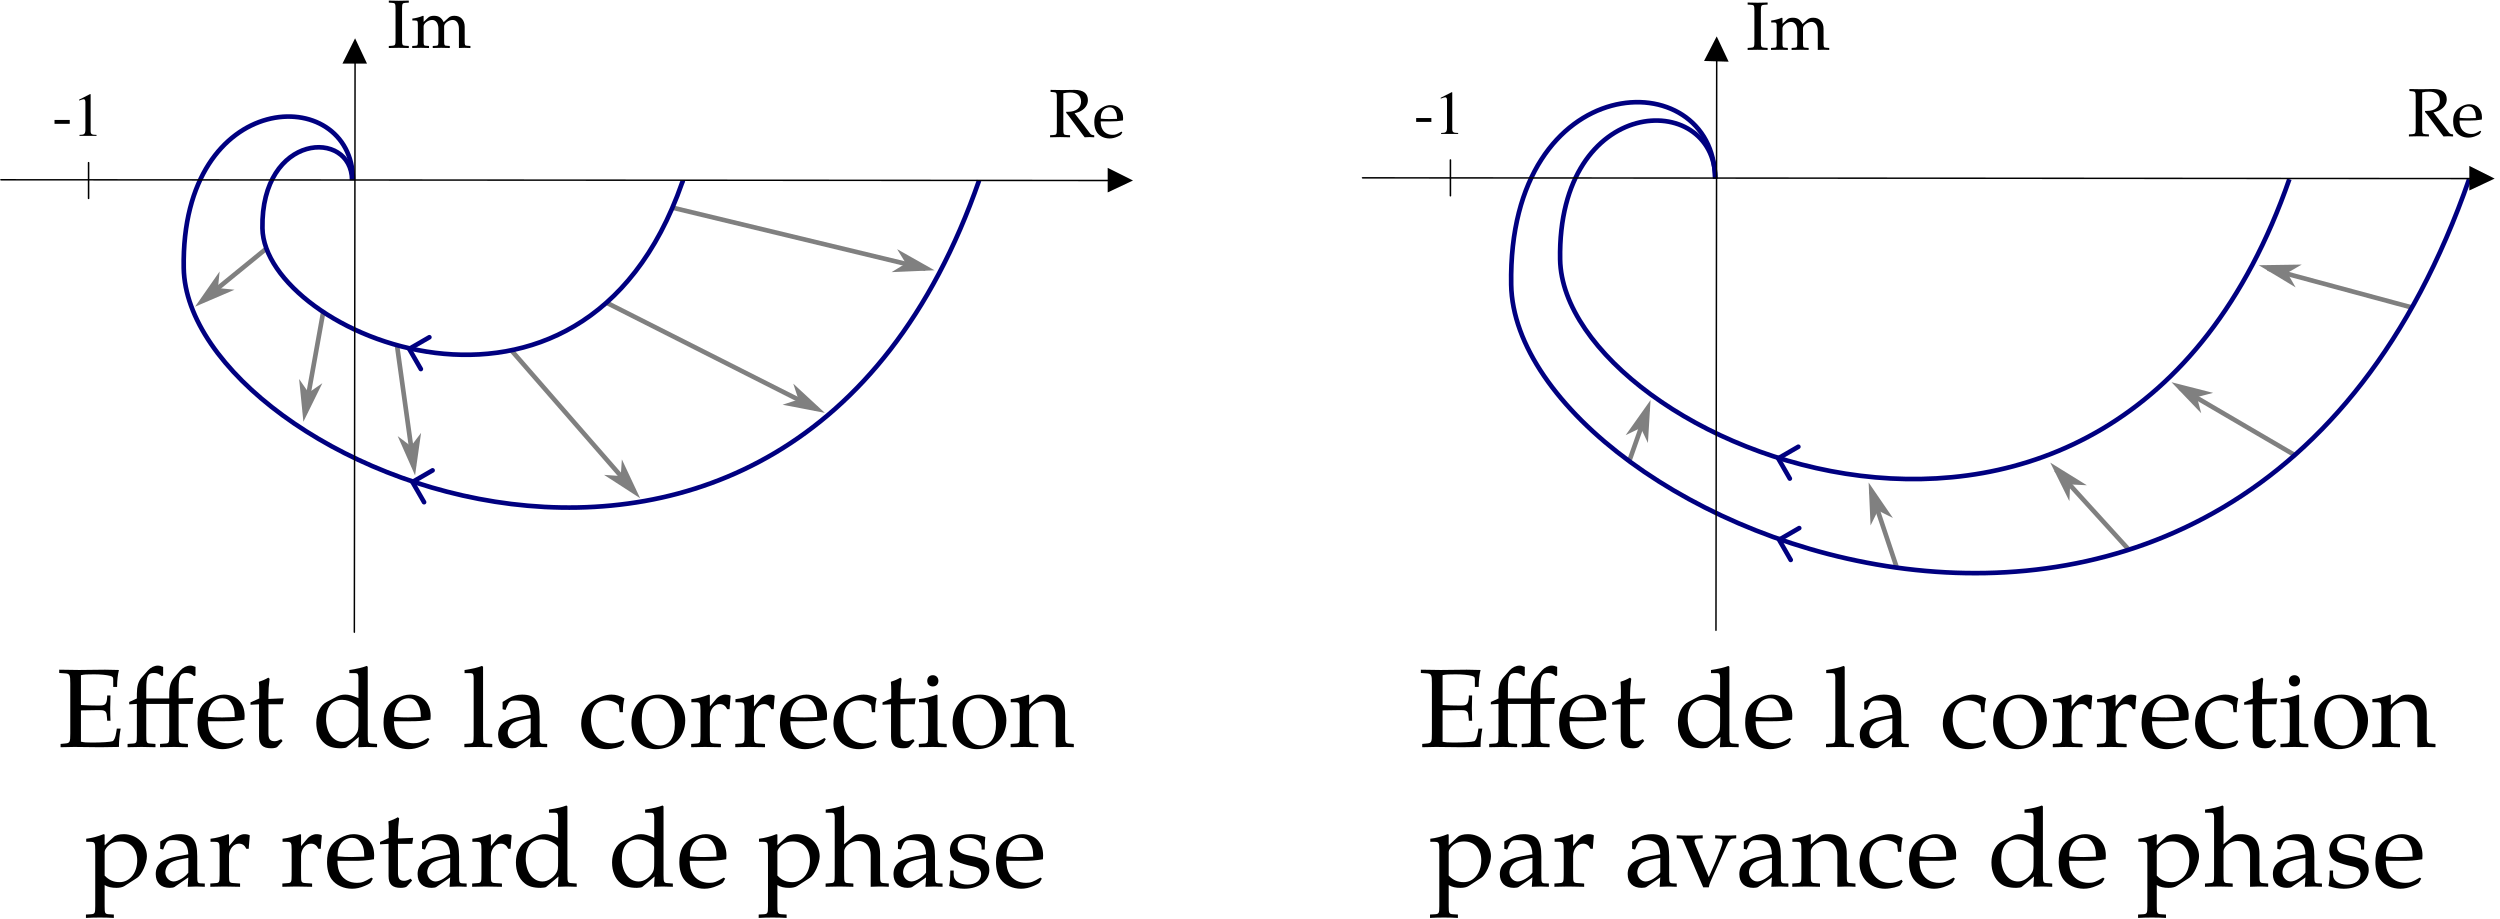 <?xml version="1.0" encoding="UTF-8"?>
<svg xmlns="http://www.w3.org/2000/svg" xmlns:xlink="http://www.w3.org/1999/xlink" width="402.137pt" height="147.869pt" viewBox="0 0 402.137 147.869" version="1.2">
<defs>
<clipPath id="clip1">
  <path d="M 281 0.094 L 285 0.094 L 285 9 L 281 9 Z M 281 0.094 "/>
</clipPath>
<clipPath id="clip2">
  <path d="M 62 0.094 L 66 0.094 L 66 8 L 62 8 Z M 62 0.094 "/>
</clipPath>
<clipPath id="clip3">
  <path d="M 13 134 L 24 134 L 24 147.645 L 13 147.645 Z M 13 134 "/>
</clipPath>
<clipPath id="clip4">
  <path d="M 122 134 L 132 134 L 132 147.645 L 122 147.645 Z M 122 134 "/>
</clipPath>
<clipPath id="clip5">
  <path d="M 230 134 L 240 134 L 240 147.645 L 230 147.645 Z M 230 134 "/>
</clipPath>
<clipPath id="clip6">
  <path d="M 343 134 L 354 134 L 354 147.645 L 343 147.645 Z M 343 134 "/>
</clipPath>
<clipPath id="clip7">
  <path d="M 219 26 L 401.277 26 L 401.277 31 L 219 31 Z M 219 26 "/>
</clipPath>
</defs>
<g id="surface1">
<path style="fill:none;stroke-width:0.75;stroke-linecap:butt;stroke-linejoin:miter;stroke:rgb(50.195%,50.195%,50.195%);stroke-opacity:1;stroke-miterlimit:4;" d="M 262.523 -74.437 L 265.545 -65.868 " transform="matrix(0.998,0,0,-0.998,0,0.093)"/>
<path style="fill-rule:evenodd;fill:rgb(50.195%,50.195%,50.195%);fill-opacity:1;stroke-width:0.377;stroke-linecap:butt;stroke-linejoin:miter;stroke:rgb(50.195%,50.195%,50.195%);stroke-opacity:1;stroke-miterlimit:4;" d="M -21.964 256.797 L -20.545 255.383 L -25.498 256.794 L -20.548 258.209 Z M -21.964 256.797 " transform="matrix(-0.352,0.998,0.998,0.352,0,0.093)"/>
<path style="fill:none;stroke-width:0.75;stroke-linecap:butt;stroke-linejoin:miter;stroke:rgb(50.195%,50.195%,50.195%);stroke-opacity:1;stroke-miterlimit:4;" d="M 388.633 -49.442 L 365.517 -43.199 " transform="matrix(0.998,0,0,-0.998,0,0.093)"/>
<path style="fill-rule:evenodd;fill:rgb(50.195%,50.195%,50.195%);fill-opacity:1;stroke-width:0.386;stroke-linecap:butt;stroke-linejoin:miter;stroke:rgb(50.195%,50.195%,50.195%);stroke-opacity:1;stroke-miterlimit:4;" d="M 354.45 51.717 L 355.899 50.268 L 350.829 51.718 L 355.895 53.168 Z M 354.45 51.717 " transform="matrix(0.998,0.269,0.269,-0.998,0,0.093)"/>
<path style="fill:none;stroke-width:0.75;stroke-linecap:butt;stroke-linejoin:miter;stroke:rgb(50.195%,50.195%,50.195%);stroke-opacity:1;stroke-miterlimit:4;" d="M 369.937 -73.306 L 351.326 -62.423 " transform="matrix(0.998,0,0,-0.998,0,0.093)"/>
<path style="fill-rule:evenodd;fill:rgb(50.195%,50.195%,50.195%);fill-opacity:1;stroke-width:0.345;stroke-linecap:butt;stroke-linejoin:miter;stroke:rgb(50.195%,50.195%,50.195%);stroke-opacity:1;stroke-miterlimit:4;" d="M 291.6 106.573 L 292.896 105.28 L 288.365 106.576 L 292.896 107.871 Z M 291.6 106.573 " transform="matrix(0.998,0.583,0.583,-0.998,0,0.093)"/>
<path style="fill:none;stroke-width:0.75;stroke-linecap:butt;stroke-linejoin:miter;stroke:rgb(50.195%,50.195%,50.195%);stroke-opacity:1;stroke-miterlimit:4;" d="M 342.937 -88.307 L 331.381 -75.608 " transform="matrix(0.998,0,0,-0.998,0,0.093)"/>
<path style="fill-rule:evenodd;fill:rgb(50.195%,50.195%,50.195%);fill-opacity:1;stroke-width:0.296;stroke-linecap:butt;stroke-linejoin:miter;stroke:rgb(50.195%,50.195%,50.195%);stroke-opacity:1;stroke-miterlimit:4;" d="M 208.523 143.545 L 209.632 142.433 L 205.75 143.544 L 209.633 144.652 Z M 208.523 143.545 " transform="matrix(0.909,0.998,0.998,-0.909,0,0.093)"/>
<path style="fill:none;stroke-width:0.75;stroke-linecap:butt;stroke-linejoin:miter;stroke:rgb(50.195%,50.195%,50.195%);stroke-opacity:1;stroke-miterlimit:4;" d="M 305.768 -91.54 L 301.618 -79.123 " transform="matrix(0.998,0,0,-0.998,0,0.093)"/>
<path style="fill-rule:evenodd;fill:rgb(50.195%,50.195%,50.195%);fill-opacity:1;stroke-width:0.379;stroke-linecap:butt;stroke-linejoin:miter;stroke:rgb(50.195%,50.195%,50.195%);stroke-opacity:1;stroke-miterlimit:4;" d="M 164.743 247.464 L 166.167 246.044 L 161.186 247.467 L 166.163 248.887 Z M 164.743 247.464 " transform="matrix(0.334,0.998,0.998,-0.334,0,0.093)"/>
<path style="fill:none;stroke-width:0.25;stroke-linecap:round;stroke-linejoin:round;stroke:rgb(0%,0%,0%);stroke-opacity:1;stroke-miterlimit:10;" d="M 233.774 -25.696 L 233.774 -31.455 " transform="matrix(0.998,0,0,-0.998,0,0.093)"/>
<path style=" stroke:none;fill-rule:nonzero;fill:rgb(0%,0%,0%);fill-opacity:1;" d="M 227.797 18.988 L 230.242 18.988 L 230.242 19.609 L 227.797 19.609 Z M 227.797 18.988 "/>
<path style=" stroke:none;fill-rule:nonzero;fill:rgb(0%,0%,0%);fill-opacity:1;" d="M 231.809 21.543 L 234.551 21.543 L 234.551 21.387 C 233.789 21.387 233.617 21.277 233.602 20.812 L 233.602 14.855 L 233.523 14.824 L 231.746 15.727 L 231.746 15.867 C 232.137 15.727 232.367 15.648 232.461 15.648 C 232.664 15.648 232.758 15.805 232.758 16.117 L 232.758 20.621 C 232.727 21.246 232.57 21.387 231.809 21.387 Z M 231.809 21.543 "/>
<g clip-path="url(#clip1)" clip-rule="nonzero">
<path style=" stroke:none;fill-rule:nonzero;fill:rgb(0%,0%,0%);fill-opacity:1;" d="M 284.332 8.031 L 284.332 7.707 L 283.805 7.672 C 283.301 7.641 283.246 7.551 283.246 6.684 L 283.246 1.754 C 283.246 0.887 283.301 0.797 283.805 0.77 L 284.332 0.738 L 284.332 0.406 C 283.793 0.43 283.254 0.438 282.723 0.438 C 282.184 0.438 281.652 0.43 281.117 0.406 L 281.117 0.738 L 281.645 0.77 C 282.148 0.797 282.203 0.887 282.203 1.754 L 282.203 6.684 C 282.203 7.551 282.148 7.641 281.645 7.672 L 281.117 7.707 L 281.117 8.031 C 281.652 8.016 282.184 8.004 282.723 8.004 C 283.254 8.004 283.793 8.016 284.332 8.031 Z M 284.332 8.031 "/>
</g>
<path style=" stroke:none;fill-rule:nonzero;fill:rgb(0%,0%,0%);fill-opacity:1;" d="M 294.242 8.031 L 294.242 7.707 L 293.73 7.672 C 293.355 7.652 293.324 7.574 293.324 6.879 L 293.324 4.617 C 293.324 3.535 292.684 2.852 291.676 2.852 C 291.293 2.852 290.973 2.949 290.773 3.125 L 289.941 3.875 C 289.59 3.148 289.141 2.852 288.387 2.852 C 287.977 2.852 287.672 2.949 287.473 3.125 L 286.719 3.832 L 286.719 2.895 L 286.613 2.852 C 286.059 3.082 285.484 3.238 284.906 3.301 L 284.906 3.609 L 285.309 3.609 C 285.75 3.609 285.793 3.688 285.793 4.41 L 285.793 6.879 C 285.793 7.574 285.762 7.652 285.387 7.672 L 284.879 7.707 L 284.879 8.031 C 285.344 8.016 285.816 8.004 286.277 8.004 C 286.719 8.004 287.141 8.016 287.582 8.031 L 287.582 7.707 L 287.121 7.672 C 286.746 7.652 286.719 7.574 286.719 6.879 L 286.719 4.551 C 286.719 4.062 287.438 3.523 288.098 3.523 C 288.691 3.523 289.098 4.082 289.098 4.914 L 289.098 6.879 C 289.098 7.574 289.062 7.652 288.691 7.672 L 288.188 7.707 L 288.188 8.031 C 288.648 8.016 289.098 8.004 289.559 8.004 C 290.02 8.004 290.473 8.016 290.93 8.031 L 290.93 7.707 L 290.426 7.672 C 290.055 7.652 290.02 7.574 290.02 6.879 L 290.02 4.551 C 290.02 4.062 290.742 3.523 291.402 3.523 C 291.996 3.523 292.398 4.082 292.398 4.914 L 292.398 8.031 C 292.684 8.016 292.98 8.004 293.27 8.004 C 293.598 8.004 293.918 8.016 294.242 8.031 Z M 294.242 8.031 "/>
<path style=" stroke:none;fill-rule:nonzero;fill:rgb(0%,0%,0%);fill-opacity:1;" d="M 394.59 21.949 L 394.59 21.617 C 394.238 21.586 394.066 21.52 393.922 21.332 L 391.43 18.082 C 392.043 17.93 392.332 17.809 392.691 17.555 C 393.262 17.152 393.57 16.602 393.57 15.965 C 393.57 14.914 392.855 14.32 391.43 14.32 C 390.77 14.32 390.125 14.352 389.465 14.352 C 388.824 14.352 388.203 14.34 387.562 14.32 L 387.562 14.648 L 388.016 14.68 C 388.52 14.715 388.578 14.812 388.578 15.668 L 388.578 20.598 C 388.578 21.465 388.52 21.551 388.016 21.586 L 387.488 21.617 L 387.488 21.949 C 388.027 21.926 388.555 21.914 389.09 21.914 C 389.629 21.914 390.168 21.926 390.703 21.949 L 390.703 21.617 L 390.18 21.586 C 389.672 21.551 389.617 21.465 389.617 20.598 L 389.617 14.867 C 389.992 14.781 390.32 14.738 390.691 14.738 C 391.836 14.738 392.469 15.262 392.469 16.195 C 392.469 17.203 391.672 17.84 390.395 17.84 L 390.078 17.84 L 390.078 18.02 C 390.32 18.281 390.41 18.402 390.586 18.645 L 392.602 21.355 L 393.051 21.949 C 393.305 21.926 393.547 21.914 393.801 21.914 C 394.066 21.914 394.324 21.926 394.59 21.949 Z M 394.59 21.949 "/>
<path style=" stroke:none;fill-rule:nonzero;fill:rgb(0%,0%,0%);fill-opacity:1;" d="M 399.234 18.855 C 399.234 17.59 398.422 16.766 397.191 16.766 C 396.785 16.766 396.312 16.91 395.863 17.172 C 394.961 17.688 394.602 18.371 394.602 19.508 C 394.602 20.203 394.754 20.793 395.062 21.211 C 395.492 21.793 396.234 22.137 397.059 22.137 C 397.469 22.137 397.875 22.047 398.32 21.848 C 398.617 21.727 398.848 21.586 398.895 21.52 L 399.113 21.145 L 398.969 21.035 C 398.266 21.453 398.012 21.551 397.543 21.551 C 396.828 21.551 396.234 21.234 395.926 20.695 C 395.723 20.336 395.645 20.027 395.621 19.391 L 397.227 19.391 C 397.98 19.391 398.453 19.355 399.211 19.234 C 399.223 19.082 399.234 18.984 399.234 18.855 Z M 398.254 18.984 L 397.027 19.016 C 396.52 19.016 396.234 19.004 395.645 18.949 C 395.645 18.438 395.688 18.195 395.832 17.906 C 396.059 17.422 396.531 17.125 397.059 17.125 C 397.422 17.125 397.707 17.27 397.906 17.566 C 398.145 17.93 398.254 18.25 398.254 18.984 Z M 398.254 18.984 "/>
<path style="fill:none;stroke-width:0.75;stroke-linecap:butt;stroke-linejoin:miter;stroke:rgb(50.195%,50.195%,50.195%);stroke-opacity:1;stroke-miterlimit:4;" d="M 42.904 -39.993 L 32.589 -48.405 " transform="matrix(0.998,0,0,-0.998,0,0.093)"/>
<path style="fill-rule:evenodd;fill:rgb(50.195%,50.195%,50.195%);fill-opacity:1;stroke-width:0.31;stroke-linecap:butt;stroke-linejoin:miter;stroke:rgb(50.195%,50.195%,50.195%);stroke-opacity:1;stroke-miterlimit:4;" d="M -1.818 -45.028 L -0.656 -46.19 L -4.726 -45.027 L -0.657 -43.868 Z M -1.818 -45.028 " transform="matrix(0.998,-0.814,-0.814,-0.998,0,0.093)"/>
<path style="fill:none;stroke-width:0.75;stroke-linecap:butt;stroke-linejoin:miter;stroke:rgb(50.195%,50.195%,50.195%);stroke-opacity:1;stroke-miterlimit:4;" d="M 52.119 -50.065 L 49.176 -66.416 " transform="matrix(0.998,0,0,-0.998,0,0.093)"/>
<path style="fill-rule:evenodd;fill:rgb(50.195%,50.195%,50.195%);fill-opacity:1;stroke-width:0.394;stroke-linecap:butt;stroke-linejoin:miter;stroke:rgb(50.195%,50.195%,50.195%);stroke-opacity:1;stroke-miterlimit:4;" d="M -52.8 -59.217 L -51.324 -60.694 L -56.491 -59.217 L -51.323 -57.742 Z M -52.8 -59.217 " transform="matrix(0.18,-0.998,-0.998,-0.18,0,0.093)"/>
<path style="fill:none;stroke-width:0.75;stroke-linecap:butt;stroke-linejoin:miter;stroke:rgb(50.195%,50.195%,50.195%);stroke-opacity:1;stroke-miterlimit:4;" d="M 63.973 -55.463 L 66.701 -75.068 " transform="matrix(0.998,0,0,-0.998,0,0.093)"/>
<path style="fill-rule:evenodd;fill:rgb(50.195%,50.195%,50.195%);fill-opacity:1;stroke-width:0.396;stroke-linecap:butt;stroke-linejoin:miter;stroke:rgb(50.195%,50.195%,50.195%);stroke-opacity:1;stroke-miterlimit:4;" d="M -79.786 -55.17 L -78.298 -56.658 L -83.501 -55.169 L -78.299 -53.686 Z M -79.786 -55.17 " transform="matrix(-0.139,-0.998,-0.998,0.139,0,0.093)"/>
<path style="fill:none;stroke-width:0.75;stroke-linecap:butt;stroke-linejoin:miter;stroke:rgb(50.195%,50.195%,50.195%);stroke-opacity:1;stroke-miterlimit:4;" d="M 108.439 -33.389 L 149.187 -43.206 " transform="matrix(0.998,0,0,-0.998,0,0.093)"/>
<path style="fill-rule:evenodd;fill:rgb(50.195%,50.195%,50.195%);fill-opacity:1;stroke-width:0.389;stroke-linecap:butt;stroke-linejoin:miter;stroke:rgb(50.195%,50.195%,50.195%);stroke-opacity:1;stroke-miterlimit:4;" d="M -147.927 6.858 L -146.466 5.394 L -151.57 6.853 L -146.469 8.314 Z M -147.927 6.858 " transform="matrix(-0.998,-0.24,-0.24,0.998,0,0.093)"/>
<path style="fill:none;stroke-width:0.75;stroke-linecap:butt;stroke-linejoin:miter;stroke:rgb(50.195%,50.195%,50.195%);stroke-opacity:1;stroke-miterlimit:4;" d="M 97.729 -48.679 L 131.626 -65.806 " transform="matrix(0.998,0,0,-0.998,0,0.093)"/>
<path style="fill-rule:evenodd;fill:rgb(50.195%,50.195%,50.195%);fill-opacity:1;stroke-width:0.357;stroke-linecap:butt;stroke-linejoin:miter;stroke:rgb(50.195%,50.195%,50.195%);stroke-opacity:1;stroke-miterlimit:4;" d="M -128.667 -0.549 L -127.331 -1.891 L -132.017 -0.551 L -127.327 0.789 Z M -128.667 -0.549 " transform="matrix(-0.998,-0.504,-0.504,0.998,0,0.093)"/>
<path style="fill:none;stroke-width:0.75;stroke-linecap:butt;stroke-linejoin:miter;stroke:rgb(50.195%,50.195%,50.195%);stroke-opacity:1;stroke-miterlimit:4;" d="M 82.262 -56.199 L 102.231 -79.1 " transform="matrix(0.998,0,0,-0.998,0,0.093)"/>
<path style="fill-rule:evenodd;fill:rgb(50.195%,50.195%,50.195%);fill-opacity:1;stroke-width:0.301;stroke-linecap:butt;stroke-linejoin:miter;stroke:rgb(50.195%,50.195%,50.195%);stroke-opacity:1;stroke-miterlimit:4;" d="M -93.31 -18.891 L -92.179 -20.022 L -96.135 -18.894 L -92.179 -17.76 Z M -93.31 -18.891 " transform="matrix(-0.87,-0.998,-0.998,0.87,0,0.093)"/>
<path style="fill:none;stroke-width:0.25;stroke-linecap:round;stroke-linejoin:round;stroke:rgb(0%,0%,0%);stroke-opacity:1;stroke-miterlimit:10;" d="M 14.277 -26.127 L 14.277 -31.881 " transform="matrix(0.998,0,0,-0.998,0,0.093)"/>
<path style=" stroke:none;fill-rule:nonzero;fill:rgb(0%,0%,0%);fill-opacity:1;" d="M 8.77 19.293 L 11.219 19.293 L 11.219 19.918 L 8.77 19.918 Z M 8.77 19.293 "/>
<path style=" stroke:none;fill-rule:nonzero;fill:rgb(0%,0%,0%);fill-opacity:1;" d="M 12.785 21.852 L 15.527 21.852 L 15.527 21.695 C 14.766 21.695 14.594 21.586 14.578 21.117 L 14.578 15.164 L 14.5 15.129 L 12.723 16.035 L 12.723 16.176 C 13.113 16.035 13.348 15.957 13.441 15.957 C 13.645 15.957 13.738 16.113 13.738 16.426 L 13.738 20.93 C 13.703 21.555 13.551 21.695 12.785 21.695 Z M 12.785 21.852 "/>
<g clip-path="url(#clip2)" clip-rule="nonzero">
<path style=" stroke:none;fill-rule:nonzero;fill:rgb(0%,0%,0%);fill-opacity:1;" d="M 65.758 7.723 L 65.758 7.395 L 65.23 7.359 C 64.723 7.328 64.672 7.238 64.672 6.371 L 64.672 1.441 C 64.672 0.574 64.723 0.488 65.23 0.457 L 65.758 0.422 L 65.758 0.094 C 65.219 0.117 64.68 0.125 64.145 0.125 C 63.605 0.125 63.078 0.117 62.543 0.094 L 62.543 0.422 L 63.066 0.457 C 63.57 0.488 63.625 0.574 63.625 1.441 L 63.625 6.371 C 63.625 7.238 63.57 7.328 63.066 7.359 L 62.543 7.395 L 62.543 7.723 C 63.078 7.699 63.605 7.691 64.145 7.691 C 64.68 7.691 65.219 7.699 65.758 7.723 Z M 65.758 7.723 "/>
</g>
<path style=" stroke:none;fill-rule:nonzero;fill:rgb(0%,0%,0%);fill-opacity:1;" d="M 75.668 7.723 L 75.668 7.395 L 75.152 7.359 C 74.777 7.34 74.746 7.262 74.746 6.566 L 74.746 4.309 C 74.746 3.223 74.109 2.539 73.102 2.539 C 72.715 2.539 72.395 2.637 72.199 2.812 L 71.367 3.562 C 71.016 2.836 70.562 2.539 69.809 2.539 C 69.402 2.539 69.094 2.637 68.895 2.812 L 68.141 3.52 L 68.141 2.582 L 68.039 2.539 C 67.48 2.77 66.906 2.922 66.328 2.988 L 66.328 3.297 L 66.73 3.297 C 67.172 3.297 67.215 3.375 67.215 4.102 L 67.215 6.566 C 67.215 7.262 67.184 7.34 66.809 7.359 L 66.305 7.395 L 66.305 7.723 C 66.766 7.699 67.238 7.691 67.699 7.691 C 68.141 7.691 68.566 7.699 69.004 7.723 L 69.004 7.395 L 68.543 7.359 C 68.168 7.34 68.141 7.262 68.141 6.566 L 68.141 4.238 C 68.141 3.75 68.863 3.211 69.523 3.211 C 70.117 3.211 70.52 3.77 70.52 4.602 L 70.52 6.566 C 70.52 7.262 70.484 7.34 70.117 7.359 L 69.609 7.395 L 69.609 7.723 C 70.07 7.699 70.52 7.691 70.98 7.691 C 71.441 7.691 71.895 7.699 72.352 7.723 L 72.352 7.395 L 71.852 7.359 C 71.477 7.34 71.441 7.262 71.441 6.566 L 71.441 4.238 C 71.441 3.75 72.164 3.211 72.824 3.211 C 73.418 3.211 73.82 3.77 73.82 4.602 L 73.82 7.723 C 74.109 7.699 74.406 7.691 74.691 7.691 C 75.02 7.691 75.34 7.699 75.668 7.723 Z M 75.668 7.723 "/>
<path style=" stroke:none;fill-rule:nonzero;fill:rgb(0%,0%,0%);fill-opacity:1;" d="M 176.012 22.086 L 176.012 21.754 C 175.664 21.723 175.488 21.656 175.344 21.469 L 172.852 18.219 C 173.469 18.066 173.754 17.945 174.113 17.691 C 174.684 17.285 174.992 16.738 174.992 16.102 C 174.992 15.051 174.277 14.457 172.852 14.457 C 172.191 14.457 171.547 14.488 170.887 14.488 C 170.25 14.488 169.625 14.477 168.988 14.457 L 168.988 14.785 L 169.438 14.82 C 169.945 14.852 170 14.949 170 15.805 L 170 20.734 C 170 21.602 169.945 21.688 169.438 21.723 L 168.91 21.754 L 168.91 22.086 C 169.449 22.062 169.977 22.051 170.512 22.051 C 171.051 22.051 171.59 22.062 172.125 22.086 L 172.125 21.754 L 171.602 21.723 C 171.094 21.688 171.039 21.602 171.039 20.734 L 171.039 15.004 C 171.414 14.918 171.746 14.875 172.113 14.875 C 173.258 14.875 173.895 15.398 173.895 16.332 C 173.895 17.34 173.094 17.98 171.82 17.98 L 171.504 17.98 L 171.504 18.156 C 171.746 18.418 171.832 18.539 172.008 18.781 L 174.023 21.492 L 174.477 22.086 C 174.73 22.062 174.969 22.051 175.223 22.051 C 175.488 22.051 175.746 22.062 176.012 22.086 Z M 176.012 22.086 "/>
<path style=" stroke:none;fill-rule:nonzero;fill:rgb(0%,0%,0%);fill-opacity:1;" d="M 180.656 18.992 C 180.656 17.727 179.844 16.906 178.613 16.906 C 178.207 16.906 177.734 17.043 177.289 17.309 C 176.387 17.824 176.023 18.508 176.023 19.648 C 176.023 20.34 176.176 20.93 176.484 21.348 C 176.914 21.93 177.656 22.273 178.484 22.273 C 178.891 22.273 179.297 22.184 179.742 21.984 C 180.039 21.863 180.273 21.723 180.316 21.656 L 180.535 21.281 L 180.395 21.172 C 179.688 21.59 179.438 21.688 178.965 21.688 C 178.25 21.688 177.656 21.371 177.352 20.832 C 177.145 20.473 177.066 20.164 177.047 19.527 L 178.648 19.527 C 179.402 19.527 179.875 19.492 180.637 19.371 C 180.645 19.219 180.656 19.117 180.656 18.992 Z M 179.68 19.117 L 178.449 19.152 C 177.945 19.152 177.656 19.141 177.066 19.086 C 177.066 18.574 177.113 18.332 177.254 18.043 C 177.48 17.562 177.953 17.266 178.484 17.266 C 178.848 17.266 179.133 17.406 179.328 17.703 C 179.566 18.066 179.68 18.387 179.68 19.117 Z M 179.68 19.117 "/>
<path style="fill:none;stroke-width:0.75;stroke-linecap:butt;stroke-linejoin:round;stroke:rgb(0%,0%,50.195%);stroke-opacity:1;stroke-miterlimit:10;" d="M 56.895 -28.918 C 56.805 -13.177 29.113 -13.921 29.614 -43.116 C 30.158 -75.228 127.151 -117.111 157.803 -29.004 " transform="matrix(0.998,0,0,-0.998,0,0.093)"/>
<path style="fill:none;stroke-width:0.75;stroke-linecap:butt;stroke-linejoin:round;stroke:rgb(0%,0%,50.195%);stroke-opacity:1;stroke-miterlimit:10;" d="M 56.746 -28.949 C 56.7 -20.639 42.035 -21.288 42.298 -36.704 C 42.587 -53.647 93.771 -75.753 109.942 -29.357 C 109.95 -29.337 110.044 -29.129 110.044 -29.129 C 110.044 -29.129 110.044 -29.02 110.04 -28.981 " transform="matrix(0.998,0,0,-0.998,0,0.093)"/>
<path style="fill:none;stroke-width:0.75;stroke-linecap:round;stroke-linejoin:round;stroke:rgb(0%,0%,50.195%);stroke-opacity:1;stroke-miterlimit:4;" d="M 67.829 -59.386 L 65.954 -56.14 L 69.203 -54.265 " transform="matrix(0.998,0,0,-0.998,0,0.093)"/>
<path style="fill:none;stroke-width:0.75;stroke-linecap:round;stroke-linejoin:round;stroke:rgb(0%,0%,50.195%);stroke-opacity:1;stroke-miterlimit:4;" d="M 68.349 -80.846 L 66.474 -77.597 L 69.72 -75.721 " transform="matrix(0.998,0,0,-0.998,0,0.093)"/>
<path style=" stroke:none;fill-rule:nonzero;fill:rgb(0%,0%,0%);fill-opacity:1;" d="M 0.117 28.797 L 179.258 28.914 L 179.375 29.035 L 179.258 29.156 L 0.117 29.035 L 0 28.914 Z M 178.176 27 L 182.25 29.035 L 178.176 30.953 "/>
<path style=" stroke:none;fill-rule:nonzero;fill:rgb(0%,0%,0%);fill-opacity:1;" d="M 56.879 101.719 L 56.996 9.156 L 57.117 9.039 L 57.234 9.156 L 57.117 101.719 L 56.996 101.84 Z M 55.082 10.234 L 57.117 6.16 L 59.035 10.234 "/>
<path style=" stroke:none;fill-rule:nonzero;fill:rgb(0%,0%,0%);fill-opacity:1;" d="M 19.41 117.199 L 18.789 117.199 L 18.695 117.809 C 18.586 118.59 18.352 119.133 18.102 119.227 C 17.727 119.352 16.418 119.445 14.797 119.445 C 13.859 119.445 13.531 119.414 13.02 119.305 L 13.02 114.27 L 15.887 114.223 C 16.684 114.223 17.027 114.285 17.152 114.879 C 17.215 115.285 17.242 115.938 17.242 115.938 L 17.773 115.938 C 17.742 115.285 17.727 114.613 17.727 113.957 C 17.727 113.258 17.742 112.57 17.773 111.871 L 17.242 111.871 C 17.242 111.871 17.242 112.461 17.152 112.805 C 17.012 113.41 16.668 113.492 15.887 113.492 C 15 113.492 13.812 113.457 13.02 113.41 L 13.02 108.609 C 13.578 108.484 13.875 108.469 15.125 108.469 C 16.137 108.469 17.152 108.562 17.727 108.719 C 18.148 108.844 18.211 108.922 18.211 109.344 L 18.211 110.496 L 18.836 110.496 C 18.836 109.422 18.93 108.562 19.133 107.77 L 16.902 107.723 C 15.516 107.754 14.109 107.77 12.723 107.77 C 11.664 107.77 10.586 107.754 9.527 107.723 L 9.527 108.254 L 10.398 108.312 C 11.227 108.359 11.305 108.516 11.305 109.934 L 11.305 117.996 C 11.305 119.414 11.242 119.539 10.398 119.602 L 9.746 119.664 L 9.746 120.195 C 10.477 120.164 11.227 120.148 11.957 120.148 C 13.348 120.148 14.734 120.164 16.121 120.195 L 19.133 120.148 C 19.133 119.105 19.227 118.137 19.41 117.199 Z M 19.41 117.199 "/>
<path style=" stroke:none;fill-rule:nonzero;fill:rgb(0%,0%,0%);fill-opacity:1;" d="M 31.449 108.656 L 31.449 107.27 C 31.09 107.129 30.871 107.066 30.605 107.066 C 30.043 107.066 29.438 107.363 29.016 107.832 L 27.988 109.016 C 27.457 109.609 27.223 110.418 27.223 111.605 L 27.223 112.352 L 23.527 112.352 L 23.527 110.824 C 23.527 108.734 23.762 108.254 24.789 108.254 C 25.273 108.254 25.586 108.375 26.023 108.766 L 26.242 108.656 L 26.242 107.27 C 25.883 107.129 25.664 107.066 25.398 107.066 C 24.836 107.066 24.23 107.363 23.809 107.832 L 22.762 109.016 C 22.25 109.609 22.016 110.418 22.016 111.605 L 22.016 112.352 L 20.785 112.914 L 20.785 113.305 L 22.016 113.227 L 22.016 118.309 C 22.016 119.445 21.969 119.57 21.344 119.602 L 20.52 119.664 L 20.52 120.195 C 21.281 120.164 22.016 120.148 22.762 120.148 C 23.527 120.148 24.262 120.164 25.008 120.195 L 25.008 119.664 L 24.199 119.602 C 23.574 119.57 23.527 119.445 23.527 118.309 L 23.527 113.227 L 27.223 113.227 L 27.223 118.309 C 27.223 119.445 27.176 119.57 26.566 119.602 L 25.742 119.664 L 25.742 120.195 C 26.488 120.164 27.223 120.148 27.988 120.148 C 28.734 120.148 29.469 120.164 30.23 120.195 L 30.23 119.664 L 29.406 119.602 C 28.781 119.57 28.734 119.445 28.734 118.309 L 28.734 113.227 L 30.965 113.227 L 31.09 112.273 L 28.734 112.352 L 28.734 110.824 C 28.734 108.734 28.969 108.254 29.996 108.254 C 30.48 108.254 30.793 108.375 31.23 108.766 Z M 31.449 108.656 "/>
<path style=" stroke:none;fill-rule:nonzero;fill:rgb(0%,0%,0%);fill-opacity:1;" d="M 39.348 115.145 C 39.348 113.07 38.023 111.73 36.012 111.73 C 35.344 111.73 34.578 111.961 33.828 112.383 C 32.363 113.227 31.773 114.348 31.773 116.219 C 31.773 117.34 32.02 118.309 32.52 118.992 C 33.223 119.945 34.453 120.508 35.793 120.508 C 36.465 120.508 37.121 120.367 37.852 120.039 C 38.352 119.836 38.727 119.602 38.789 119.508 L 39.145 118.887 L 38.914 118.715 C 37.773 119.398 37.355 119.555 36.59 119.555 C 35.422 119.555 34.453 119.039 33.938 118.152 C 33.598 117.559 33.473 117.062 33.441 116.016 L 36.059 116.016 C 37.309 116.016 38.07 115.969 39.316 115.766 C 39.332 115.516 39.348 115.348 39.348 115.145 Z M 37.758 115.348 L 35.746 115.406 C 34.922 115.406 34.453 115.395 33.473 115.301 C 33.473 114.457 33.551 114.051 33.781 113.598 C 34.156 112.805 34.938 112.32 35.793 112.32 C 36.387 112.32 36.855 112.555 37.184 113.039 C 37.57 113.629 37.758 114.145 37.758 115.348 Z M 37.758 115.348 "/>
<path style=" stroke:none;fill-rule:nonzero;fill:rgb(0%,0%,0%);fill-opacity:1;" d="M 45.629 112.32 L 43.18 112.43 L 43.18 111.746 C 43.18 110.98 43.227 110.34 43.367 109.188 L 43.164 109 C 42.727 109.266 42.184 109.5 41.637 109.672 C 41.684 110.215 41.699 110.559 41.699 111.09 L 41.699 112.352 L 40.297 112.977 L 40.297 113.367 L 41.668 113.289 L 41.668 118.465 C 41.668 119.789 42.262 120.367 43.648 120.367 C 44.055 120.367 44.492 120.273 44.598 120.148 L 45.457 119.195 L 45.223 118.887 C 44.77 119.133 44.508 119.227 44.164 119.227 C 43.461 119.227 43.18 118.871 43.18 117.996 L 43.18 113.289 L 45.473 113.289 Z M 45.629 112.32 "/>
<path style=" stroke:none;fill-rule:nonzero;fill:rgb(0%,0%,0%);fill-opacity:1;" d="M 60.652 120.195 L 60.652 119.664 L 59.824 119.602 C 59.219 119.57 59.152 119.445 59.152 118.309 L 59.152 107.254 L 59 107.113 C 58.203 107.41 57.609 107.551 56.191 107.77 L 56.191 108.281 L 57.207 108.281 C 57.531 108.281 57.656 108.469 57.656 109.016 L 57.656 112.305 C 56.645 111.871 56.145 111.73 55.523 111.73 C 55.023 111.73 54.602 111.836 54.148 112.07 L 52.574 112.898 C 51.547 113.43 50.875 114.738 50.875 116.266 C 50.875 117.699 51.359 118.887 52.246 119.602 C 52.855 120.133 53.695 120.367 54.867 120.367 C 55.227 120.367 55.648 120.289 55.723 120.227 L 57.719 118.543 L 57.625 120.195 C 58.094 120.164 58.547 120.148 59.016 120.148 C 59.559 120.148 60.105 120.164 60.652 120.195 Z M 57.656 116.172 C 57.656 117.34 57.609 117.527 57.375 117.934 C 56.879 118.777 56.004 119.336 55.148 119.336 C 53.574 119.336 52.449 117.809 52.449 115.672 C 52.449 113.723 53.418 112.57 55.023 112.57 C 55.707 112.57 56.426 112.805 57.066 113.227 C 57.438 113.492 57.656 113.723 57.656 113.863 Z M 57.656 116.172 "/>
<path style=" stroke:none;fill-rule:nonzero;fill:rgb(0%,0%,0%);fill-opacity:1;" d="M 69.273 115.145 C 69.273 113.07 67.949 111.73 65.938 111.73 C 65.266 111.73 64.504 111.961 63.754 112.383 C 62.289 113.227 61.695 114.348 61.695 116.219 C 61.695 117.34 61.945 118.309 62.445 118.992 C 63.145 119.945 64.379 120.508 65.719 120.508 C 66.387 120.508 67.043 120.367 67.777 120.039 C 68.277 119.836 68.648 119.602 68.711 119.508 L 69.07 118.887 L 68.836 118.715 C 67.699 119.398 67.277 119.555 66.512 119.555 C 65.344 119.555 64.379 119.039 63.863 118.152 C 63.52 117.559 63.395 117.062 63.363 116.016 L 65.984 116.016 C 67.23 116.016 67.996 115.969 69.242 115.766 C 69.258 115.516 69.273 115.348 69.273 115.145 Z M 67.684 115.348 L 65.672 115.406 C 64.844 115.406 64.379 115.395 63.395 115.301 C 63.395 114.457 63.473 114.051 63.707 113.598 C 64.082 112.805 64.859 112.32 65.719 112.32 C 66.312 112.32 66.777 112.555 67.105 113.039 C 67.496 113.629 67.684 114.145 67.684 115.348 Z M 67.684 115.348 "/>
<path style=" stroke:none;fill-rule:nonzero;fill:rgb(0%,0%,0%);fill-opacity:1;" d="M 79.184 120.195 L 79.184 119.664 L 78.359 119.602 C 77.75 119.57 77.703 119.445 77.703 118.309 L 77.703 107.254 L 77.531 107.113 C 76.754 107.41 76.16 107.551 74.727 107.77 L 74.727 108.281 L 75.738 108.281 C 76.066 108.281 76.191 108.469 76.191 109.016 L 76.191 118.309 C 76.191 119.445 76.129 119.57 75.523 119.602 L 74.695 119.664 L 74.695 120.195 C 75.461 120.164 76.191 120.148 76.941 120.148 C 77.703 120.148 78.438 120.164 79.184 120.195 Z M 79.184 120.195 "/>
<path style=" stroke:none;fill-rule:nonzero;fill:rgb(0%,0%,0%);fill-opacity:1;" d="M 88.016 120.195 L 88.016 119.664 L 87.312 119.633 C 86.875 119.602 86.797 119.461 86.797 118.59 L 86.797 115.301 C 86.797 112.68 86.051 111.73 83.961 111.73 C 83.195 111.73 82.48 111.914 81.793 112.336 L 80.844 112.914 L 80.844 114.082 L 81.309 114.207 L 81.543 113.645 C 81.902 112.805 82.105 112.68 82.93 112.68 C 84.617 112.68 85.316 113.336 85.363 114.973 L 83.586 115.301 C 81.152 115.75 80.125 116.594 80.125 118.152 C 80.125 119.555 80.969 120.367 82.387 120.367 C 82.715 120.367 83.012 120.305 83.133 120.227 L 85.363 118.684 L 85.27 120.195 C 85.738 120.164 86.207 120.148 86.672 120.148 C 87.125 120.148 87.562 120.164 88.016 120.195 Z M 85.363 117.918 C 84.848 118.652 83.711 119.336 83.012 119.336 C 82.293 119.336 81.668 118.684 81.668 117.902 C 81.668 117.234 82.027 116.609 82.574 116.266 C 83.012 116 84.008 115.75 85.363 115.547 Z M 85.363 117.918 "/>
<path style=" stroke:none;fill-rule:nonzero;fill:rgb(0%,0%,0%);fill-opacity:1;" d="M 100.441 119.32 L 100.254 119.059 C 99.598 119.414 99.023 119.57 98.367 119.57 C 96.371 119.57 95.062 118.027 95.062 115.656 C 95.062 113.738 95.965 112.664 97.586 112.664 C 98.367 112.664 99.238 113.023 99.551 113.457 L 99.676 114.566 L 100.191 114.566 C 100.191 113.738 100.27 113.008 100.441 112.352 C 99.723 111.914 99.086 111.73 98.352 111.73 C 97.492 111.73 96.48 112.07 95.406 112.742 C 94.156 113.539 93.488 114.801 93.488 116.375 C 93.488 118.809 95.188 120.508 97.602 120.508 C 98.539 120.508 99.879 120.164 100.066 119.898 Z M 100.441 119.32 "/>
<path style=" stroke:none;fill-rule:nonzero;fill:rgb(0%,0%,0%);fill-opacity:1;" d="M 110.223 115.891 C 110.223 113.457 108.461 111.73 106 111.73 C 103.379 111.73 101.57 113.57 101.57 116.25 C 101.57 118.777 103.16 120.508 105.484 120.508 C 108.246 120.508 110.223 118.59 110.223 115.891 Z M 108.555 116.562 C 108.555 118.621 107.637 119.914 106.188 119.914 C 104.426 119.914 103.238 118.184 103.238 115.641 C 103.238 113.492 104.098 112.32 105.688 112.32 C 107.34 112.32 108.555 114.113 108.555 116.562 Z M 108.555 116.562 "/>
<path style=" stroke:none;fill-rule:nonzero;fill:rgb(0%,0%,0%);fill-opacity:1;" d="M 117.52 111.914 C 117.316 111.793 116.992 111.73 116.68 111.73 C 116.133 111.73 115.559 112.008 115.184 112.461 L 114.184 113.645 L 114.184 111.793 L 114.012 111.73 C 113.094 112.102 112.172 112.352 111.207 112.461 L 111.207 112.961 L 111.879 112.961 C 112.594 112.961 112.672 113.086 112.672 114.27 L 112.672 118.309 C 112.672 119.445 112.609 119.57 112 119.602 L 111.176 119.664 L 111.176 120.195 C 111.906 120.164 112.656 120.148 113.391 120.148 C 114.246 120.148 115.09 120.164 115.961 120.195 L 115.961 119.664 L 115.027 119.602 C 114.215 119.555 114.184 119.508 114.184 118.309 L 114.184 115.223 C 114.184 114.145 114.902 113.258 115.773 113.258 C 116.32 113.258 116.695 113.504 116.977 114.082 L 117.352 114.082 Z M 117.52 111.914 "/>
<path style=" stroke:none;fill-rule:nonzero;fill:rgb(0%,0%,0%);fill-opacity:1;" d="M 124.617 111.914 C 124.414 111.793 124.086 111.73 123.773 111.73 C 123.227 111.73 122.652 112.008 122.277 112.461 L 121.277 113.645 L 121.277 111.793 L 121.105 111.73 C 120.188 112.102 119.266 112.352 118.301 112.461 L 118.301 112.961 L 118.973 112.961 C 119.688 112.961 119.766 113.086 119.766 114.27 L 119.766 118.309 C 119.766 119.445 119.703 119.57 119.098 119.602 L 118.27 119.664 L 118.27 120.195 C 119.004 120.164 119.75 120.148 120.484 120.148 C 121.34 120.148 122.184 120.164 123.055 120.195 L 123.055 119.664 L 122.121 119.602 C 121.309 119.555 121.277 119.508 121.277 118.309 L 121.277 115.223 C 121.277 114.145 121.996 113.258 122.871 113.258 C 123.414 113.258 123.789 113.504 124.07 114.082 L 124.445 114.082 Z M 124.617 111.914 "/>
<path style=" stroke:none;fill-rule:nonzero;fill:rgb(0%,0%,0%);fill-opacity:1;" d="M 133.035 115.145 C 133.035 113.07 131.711 111.73 129.699 111.73 C 129.027 111.73 128.266 111.961 127.516 112.383 C 126.051 113.227 125.457 114.348 125.457 116.219 C 125.457 117.34 125.707 118.309 126.207 118.992 C 126.906 119.945 128.141 120.508 129.48 120.508 C 130.152 120.508 130.805 120.367 131.539 120.039 C 132.035 119.836 132.41 119.602 132.473 119.508 L 132.832 118.887 L 132.598 118.715 C 131.461 119.398 131.039 119.555 130.277 119.555 C 129.105 119.555 128.141 119.039 127.625 118.152 C 127.281 117.559 127.156 117.062 127.125 116.016 L 129.746 116.016 C 130.992 116.016 131.758 115.969 133.004 115.766 C 133.02 115.516 133.035 115.348 133.035 115.145 Z M 131.445 115.348 L 129.434 115.406 C 128.605 115.406 128.141 115.395 127.156 115.301 C 127.156 114.457 127.234 114.051 127.469 113.598 C 127.844 112.805 128.621 112.32 129.48 112.32 C 130.074 112.32 130.539 112.555 130.867 113.039 C 131.258 113.629 131.445 114.145 131.445 115.348 Z M 131.445 115.348 "/>
<path style=" stroke:none;fill-rule:nonzero;fill:rgb(0%,0%,0%);fill-opacity:1;" d="M 141.012 119.32 L 140.828 119.059 C 140.172 119.414 139.594 119.57 138.941 119.57 C 136.945 119.57 135.637 118.027 135.637 115.656 C 135.637 113.738 136.539 112.664 138.16 112.664 C 138.941 112.664 139.812 113.023 140.125 113.457 L 140.25 114.566 L 140.766 114.566 C 140.766 113.738 140.844 113.008 141.012 112.352 C 140.297 111.914 139.656 111.73 138.926 111.73 C 138.066 111.73 137.055 112.07 135.977 112.742 C 134.73 113.539 134.059 114.801 134.059 116.375 C 134.059 118.809 135.758 120.508 138.176 120.508 C 139.113 120.508 140.453 120.164 140.641 119.898 Z M 141.012 119.32 "/>
<path style=" stroke:none;fill-rule:nonzero;fill:rgb(0%,0%,0%);fill-opacity:1;" d="M 147.289 112.32 L 144.84 112.43 L 144.84 111.746 C 144.84 110.98 144.887 110.34 145.027 109.188 L 144.828 109 C 144.391 109.266 143.844 109.5 143.297 109.672 C 143.344 110.215 143.359 110.559 143.359 111.09 L 143.359 112.352 L 141.957 112.977 L 141.957 113.367 L 143.328 113.289 L 143.328 118.465 C 143.328 119.789 143.922 120.367 145.309 120.367 C 145.715 120.367 146.152 120.273 146.262 120.148 L 147.117 119.195 L 146.883 118.887 C 146.434 119.133 146.168 119.227 145.824 119.227 C 145.121 119.227 144.84 118.871 144.84 117.996 L 144.84 113.289 L 147.133 113.289 Z M 147.289 112.32 "/>
<path style=" stroke:none;fill-rule:nonzero;fill:rgb(0%,0%,0%);fill-opacity:1;" d="M 152.285 120.195 L 152.285 119.664 L 151.461 119.602 C 150.852 119.57 150.805 119.445 150.805 118.309 L 150.805 111.793 L 150.633 111.73 C 149.715 112.102 148.793 112.352 147.828 112.461 L 147.828 112.961 L 148.496 112.961 C 149.215 112.961 149.293 113.086 149.293 114.27 L 149.293 118.309 C 149.293 119.445 149.23 119.57 148.621 119.602 L 147.797 119.664 L 147.797 120.195 C 148.559 120.164 149.293 120.148 150.043 120.148 C 150.805 120.148 151.539 120.164 152.285 120.195 Z M 150.945 109.516 C 150.945 109 150.586 108.609 150.059 108.609 C 149.512 108.609 149.152 108.969 149.152 109.516 C 149.152 110.059 149.512 110.418 150.043 110.418 C 150.586 110.418 150.945 110.059 150.945 109.516 Z M 150.945 109.516 "/>
<path style=" stroke:none;fill-rule:nonzero;fill:rgb(0%,0%,0%);fill-opacity:1;" d="M 161.879 115.891 C 161.879 113.457 160.117 111.73 157.652 111.73 C 155.035 111.73 153.227 113.57 153.227 116.25 C 153.227 118.777 154.816 120.508 157.141 120.508 C 159.898 120.508 161.879 118.59 161.879 115.891 Z M 160.211 116.562 C 160.211 118.621 159.293 119.914 157.84 119.914 C 156.078 119.914 154.895 118.184 154.895 115.641 C 154.895 113.492 155.75 112.32 157.344 112.32 C 158.996 112.32 160.211 114.113 160.211 116.562 Z M 160.211 116.562 "/>
<path style=" stroke:none;fill-rule:nonzero;fill:rgb(0%,0%,0%);fill-opacity:1;" d="M 172.73 120.195 L 172.73 119.664 L 171.996 119.602 C 171.391 119.57 171.328 119.461 171.328 118.309 L 171.328 114.848 C 171.328 112.742 170.344 111.73 168.332 111.73 C 167.664 111.73 167.289 111.852 166.914 112.18 L 165.543 113.367 L 165.543 111.793 L 165.387 111.73 C 164.469 112.102 163.531 112.352 162.582 112.461 L 162.582 112.961 L 163.25 112.961 C 163.969 112.961 164.031 113.086 164.031 114.27 L 164.031 118.309 C 164.031 119.445 163.984 119.57 163.375 119.602 L 162.566 119.664 L 162.566 120.195 C 163.297 120.164 164.062 120.148 164.793 120.148 C 165.527 120.148 166.277 120.164 167.023 120.195 L 167.023 119.664 L 166.215 119.602 C 165.605 119.57 165.543 119.445 165.543 118.309 L 165.543 114.504 C 165.543 113.691 166.727 112.82 167.82 112.82 C 169.035 112.82 169.816 113.723 169.816 115.098 L 169.816 120.195 C 170.281 120.164 170.766 120.148 171.234 120.148 C 171.75 120.148 172.234 120.164 172.73 120.195 Z M 172.73 120.195 "/>
<g clip-path="url(#clip3)" clip-rule="nonzero">
<path style=" stroke:none;fill-rule:nonzero;fill:rgb(0%,0%,0%);fill-opacity:1;" d="M 23.629 137.734 C 23.629 135.738 21.977 134.18 19.902 134.18 C 19.23 134.18 18.578 134.352 18.297 134.633 L 16.832 135.973 L 16.832 134.242 L 16.66 134.18 C 15.738 134.555 14.82 134.805 13.867 134.914 L 13.867 135.41 L 14.523 135.41 C 15.242 135.41 15.32 135.535 15.32 136.723 L 15.32 145.766 C 15.32 146.887 15.258 147.012 14.648 147.059 L 13.824 147.105 L 13.824 147.652 C 14.586 147.605 15.32 147.59 16.066 147.59 C 16.832 147.59 17.562 147.605 18.312 147.652 L 18.312 147.105 L 17.484 147.059 C 16.879 147.012 16.832 146.887 16.832 145.766 L 16.832 142.367 C 17.359 142.691 17.938 142.816 18.75 142.816 C 19.262 142.816 19.73 142.711 20.027 142.52 L 22.07 141.195 C 22.789 140.73 23.629 138.891 23.629 137.734 Z M 22.07 138.391 C 22.07 140.402 20.871 141.898 19.246 141.898 C 18.266 141.898 17.531 141.57 16.832 140.84 L 16.832 137.098 C 16.832 136.848 16.91 136.66 17.145 136.348 C 17.672 135.676 18.406 135.352 19.312 135.352 C 20.992 135.352 22.07 136.535 22.07 138.391 Z M 22.07 138.391 "/>
</g>
<path style=" stroke:none;fill-rule:nonzero;fill:rgb(0%,0%,0%);fill-opacity:1;" d="M 32.941 142.645 L 32.941 142.117 L 32.238 142.086 C 31.805 142.055 31.727 141.914 31.727 141.039 L 31.727 137.75 C 31.727 135.133 30.977 134.18 28.887 134.18 C 28.125 134.18 27.406 134.367 26.719 134.789 L 25.77 135.363 L 25.77 136.535 L 26.238 136.66 L 26.469 136.098 C 26.828 135.258 27.031 135.133 27.859 135.133 C 29.543 135.133 30.242 135.785 30.289 137.422 L 28.512 137.75 C 26.082 138.203 25.051 139.047 25.051 140.605 C 25.051 142.008 25.895 142.816 27.312 142.816 C 27.641 142.816 27.938 142.758 28.062 142.68 L 30.289 141.133 L 30.195 142.645 C 30.664 142.617 31.133 142.598 31.602 142.598 C 32.051 142.598 32.488 142.617 32.941 142.645 Z M 30.289 140.371 C 29.777 141.102 28.637 141.789 27.938 141.789 C 27.219 141.789 26.594 141.133 26.594 140.355 C 26.594 139.684 26.953 139.062 27.5 138.719 C 27.938 138.453 28.934 138.203 30.289 138 Z M 30.289 140.371 "/>
<path style=" stroke:none;fill-rule:nonzero;fill:rgb(0%,0%,0%);fill-opacity:1;" d="M 40.176 134.367 C 39.973 134.242 39.645 134.18 39.332 134.18 C 38.789 134.18 38.211 134.461 37.836 134.914 L 36.84 136.098 L 36.84 134.242 L 36.668 134.18 C 35.746 134.555 34.828 134.805 33.863 134.914 L 33.863 135.41 L 34.531 135.41 C 35.25 135.41 35.328 135.535 35.328 136.723 L 35.328 140.762 C 35.328 141.898 35.266 142.023 34.656 142.055 L 33.828 142.117 L 33.828 142.645 C 34.562 142.617 35.312 142.598 36.043 142.598 C 36.902 142.598 37.742 142.617 38.617 142.645 L 38.617 142.117 L 37.68 142.055 C 36.871 142.008 36.84 141.961 36.84 140.762 L 36.84 137.672 C 36.84 136.598 37.555 135.707 38.43 135.707 C 38.977 135.707 39.348 135.957 39.629 136.535 L 40.004 136.535 Z M 40.176 134.367 "/>
<path style=" stroke:none;fill-rule:nonzero;fill:rgb(0%,0%,0%);fill-opacity:1;" d="M 51.766 134.367 C 51.562 134.242 51.234 134.18 50.922 134.18 C 50.375 134.18 49.801 134.461 49.426 134.914 L 48.426 136.098 L 48.426 134.242 L 48.254 134.18 C 47.336 134.555 46.418 134.805 45.449 134.914 L 45.449 135.41 L 46.121 135.41 C 46.836 135.41 46.914 135.535 46.914 136.723 L 46.914 140.762 C 46.914 141.898 46.852 142.023 46.246 142.055 L 45.418 142.117 L 45.418 142.645 C 46.152 142.617 46.898 142.598 47.633 142.598 C 48.488 142.598 49.332 142.617 50.203 142.645 L 50.203 142.117 L 49.27 142.055 C 48.457 142.008 48.426 141.961 48.426 140.762 L 48.426 137.672 C 48.426 136.598 49.145 135.707 50.02 135.707 C 50.562 135.707 50.938 135.957 51.219 136.535 L 51.594 136.535 Z M 51.766 134.367 "/>
<path style=" stroke:none;fill-rule:nonzero;fill:rgb(0%,0%,0%);fill-opacity:1;" d="M 60.184 137.594 C 60.184 135.523 58.859 134.18 56.848 134.18 C 56.176 134.18 55.414 134.414 54.664 134.836 C 53.199 135.676 52.605 136.801 52.605 138.672 C 52.605 139.793 52.855 140.762 53.355 141.445 C 54.055 142.398 55.289 142.957 56.629 142.957 C 57.301 142.957 57.953 142.816 58.688 142.492 C 59.184 142.289 59.559 142.055 59.621 141.961 L 59.98 141.336 L 59.746 141.164 C 58.609 141.852 58.188 142.008 57.422 142.008 C 56.254 142.008 55.289 141.492 54.773 140.605 C 54.43 140.012 54.305 139.512 54.273 138.469 L 56.895 138.469 C 58.141 138.469 58.906 138.422 60.152 138.219 C 60.168 137.969 60.184 137.797 60.184 137.594 Z M 58.594 137.797 L 56.582 137.859 C 55.754 137.859 55.289 137.844 54.305 137.75 C 54.305 136.91 54.383 136.504 54.617 136.051 C 54.992 135.258 55.77 134.773 56.629 134.773 C 57.223 134.773 57.688 135.008 58.016 135.492 C 58.406 136.082 58.594 136.598 58.594 137.797 Z M 58.594 137.797 "/>
<path style=" stroke:none;fill-rule:nonzero;fill:rgb(0%,0%,0%);fill-opacity:1;" d="M 66.461 134.773 L 64.016 134.883 L 64.016 134.195 C 64.016 133.434 64.062 132.793 64.203 131.641 L 64 131.453 C 63.562 131.715 63.016 131.949 62.473 132.121 C 62.52 132.668 62.535 133.012 62.535 133.539 L 62.535 134.805 L 61.129 135.426 L 61.129 135.816 L 62.504 135.738 L 62.504 140.914 C 62.504 142.242 63.094 142.816 64.484 142.816 C 64.887 142.816 65.324 142.727 65.434 142.598 L 66.293 141.648 L 66.059 141.336 C 65.605 141.586 65.34 141.68 64.996 141.68 C 64.297 141.68 64.016 141.32 64.016 140.449 L 64.016 135.738 L 66.309 135.738 Z M 66.461 134.773 "/>
<path style=" stroke:none;fill-rule:nonzero;fill:rgb(0%,0%,0%);fill-opacity:1;" d="M 75.062 142.645 L 75.062 142.117 L 74.359 142.086 C 73.922 142.055 73.844 141.914 73.844 141.039 L 73.844 137.75 C 73.844 135.133 73.098 134.18 71.008 134.18 C 70.246 134.18 69.527 134.367 68.84 134.789 L 67.891 135.363 L 67.891 136.535 L 68.355 136.66 L 68.59 136.098 C 68.949 135.258 69.152 135.133 69.98 135.133 C 71.664 135.133 72.363 135.785 72.41 137.422 L 70.633 137.75 C 68.203 138.203 67.172 139.047 67.172 140.605 C 67.172 142.008 68.016 142.816 69.434 142.816 C 69.762 142.816 70.059 142.758 70.18 142.68 L 72.41 141.133 L 72.316 142.645 C 72.785 142.617 73.254 142.598 73.723 142.598 C 74.172 142.598 74.609 142.617 75.062 142.645 Z M 72.41 140.371 C 71.898 141.102 70.758 141.789 70.059 141.789 C 69.34 141.789 68.715 141.133 68.715 140.355 C 68.715 139.684 69.074 139.062 69.621 138.719 C 70.059 138.453 71.055 138.203 72.41 138 Z M 72.41 140.371 "/>
<path style=" stroke:none;fill-rule:nonzero;fill:rgb(0%,0%,0%);fill-opacity:1;" d="M 82.297 134.367 C 82.094 134.242 81.766 134.18 81.453 134.18 C 80.91 134.18 80.332 134.461 79.957 134.914 L 78.961 136.098 L 78.961 134.242 L 78.789 134.18 C 77.867 134.555 76.949 134.805 75.98 134.914 L 75.98 135.41 L 76.652 135.41 C 77.367 135.41 77.445 135.535 77.445 136.723 L 77.445 140.762 C 77.445 141.898 77.387 142.023 76.777 142.055 L 75.949 142.117 L 75.949 142.645 C 76.684 142.617 77.434 142.598 78.164 142.598 C 79.02 142.598 79.863 142.617 80.738 142.645 L 80.738 142.117 L 79.801 142.055 C 78.992 142.008 78.961 141.961 78.961 140.762 L 78.961 137.672 C 78.961 136.598 79.676 135.707 80.551 135.707 C 81.098 135.707 81.469 135.957 81.75 136.535 L 82.125 136.535 Z M 82.297 134.367 "/>
<path style=" stroke:none;fill-rule:nonzero;fill:rgb(0%,0%,0%);fill-opacity:1;" d="M 92.766 142.645 L 92.766 142.117 L 91.941 142.055 C 91.332 142.023 91.27 141.898 91.27 140.762 L 91.27 129.707 L 91.113 129.566 C 90.316 129.863 89.727 130.004 88.305 130.219 L 88.305 130.734 L 89.32 130.734 C 89.648 130.734 89.773 130.922 89.773 131.469 L 89.773 134.758 C 88.758 134.32 88.258 134.18 87.637 134.18 C 87.137 134.18 86.715 134.289 86.266 134.523 L 84.688 135.352 C 83.66 135.879 82.988 137.191 82.988 138.719 C 82.988 140.152 83.473 141.336 84.363 142.055 C 84.969 142.586 85.812 142.816 86.98 142.816 C 87.34 142.816 87.762 142.738 87.84 142.68 L 89.836 140.992 L 89.742 142.645 C 90.207 142.617 90.66 142.598 91.129 142.598 C 91.676 142.598 92.219 142.617 92.766 142.645 Z M 89.773 138.625 C 89.773 139.793 89.727 139.98 89.492 140.387 C 88.992 141.227 88.121 141.789 87.262 141.789 C 85.688 141.789 84.566 140.262 84.566 138.125 C 84.566 136.176 85.531 135.023 87.137 135.023 C 87.824 135.023 88.539 135.258 89.18 135.676 C 89.555 135.941 89.773 136.176 89.773 136.316 Z M 89.773 138.625 "/>
<path style=" stroke:none;fill-rule:nonzero;fill:rgb(0%,0%,0%);fill-opacity:1;" d="M 108.23 142.645 L 108.23 142.117 L 107.402 142.055 C 106.793 142.023 106.73 141.898 106.73 140.762 L 106.73 129.707 L 106.578 129.566 C 105.781 129.863 105.188 130.004 103.77 130.219 L 103.77 130.734 L 104.781 130.734 C 105.109 130.734 105.234 130.922 105.234 131.469 L 105.234 134.758 C 104.223 134.32 103.723 134.18 103.098 134.18 C 102.602 134.18 102.18 134.289 101.727 134.523 L 100.152 135.352 C 99.125 135.879 98.453 137.191 98.453 138.719 C 98.453 140.152 98.938 141.336 99.824 142.055 C 100.434 142.586 101.273 142.816 102.445 142.816 C 102.801 142.816 103.223 142.738 103.301 142.68 L 105.297 140.992 L 105.203 142.645 C 105.672 142.617 106.125 142.598 106.59 142.598 C 107.137 142.598 107.684 142.617 108.23 142.645 Z M 105.234 138.625 C 105.234 139.793 105.188 139.98 104.953 140.387 C 104.457 141.227 103.582 141.789 102.727 141.789 C 101.148 141.789 100.027 140.262 100.027 138.125 C 100.027 136.176 100.996 135.023 102.602 135.023 C 103.285 135.023 104.004 135.258 104.641 135.676 C 105.016 135.941 105.234 136.176 105.234 136.316 Z M 105.234 138.625 "/>
<path style=" stroke:none;fill-rule:nonzero;fill:rgb(0%,0%,0%);fill-opacity:1;" d="M 116.852 137.594 C 116.852 135.523 115.523 134.18 113.516 134.18 C 112.844 134.18 112.078 134.414 111.332 134.836 C 109.867 135.676 109.273 136.801 109.273 138.672 C 109.273 139.793 109.523 140.762 110.023 141.445 C 110.723 142.398 111.953 142.957 113.297 142.957 C 113.965 142.957 114.621 142.816 115.355 142.492 C 115.852 142.289 116.227 142.055 116.289 141.961 L 116.648 141.336 L 116.414 141.164 C 115.277 141.852 114.855 142.008 114.09 142.008 C 112.922 142.008 111.953 141.492 111.441 140.605 C 111.098 140.012 110.973 139.512 110.941 138.469 L 113.562 138.469 C 114.809 138.469 115.57 138.422 116.82 138.219 C 116.836 137.969 116.852 137.797 116.852 137.594 Z M 115.262 137.797 L 113.25 137.859 C 112.422 137.859 111.953 137.844 110.973 137.75 C 110.973 136.91 111.051 136.504 111.285 136.051 C 111.66 135.258 112.438 134.773 113.297 134.773 C 113.887 134.773 114.355 135.008 114.684 135.492 C 115.074 136.082 115.262 136.598 115.262 137.797 Z M 115.262 137.797 "/>
<g clip-path="url(#clip4)" clip-rule="nonzero">
<path style=" stroke:none;fill-rule:nonzero;fill:rgb(0%,0%,0%);fill-opacity:1;" d="M 131.848 137.734 C 131.848 135.738 130.195 134.18 128.121 134.18 C 127.449 134.18 126.793 134.352 126.512 134.633 L 125.047 135.973 L 125.047 134.242 L 124.879 134.18 C 123.957 134.555 123.035 134.805 122.086 134.914 L 122.086 135.41 L 122.742 135.41 C 123.457 135.41 123.535 135.535 123.535 136.723 L 123.535 145.766 C 123.535 146.887 123.473 147.012 122.867 147.059 L 122.039 147.105 L 122.039 147.652 C 122.801 147.605 123.535 147.59 124.285 147.59 C 125.047 147.59 125.781 147.605 126.531 147.652 L 126.531 147.105 L 125.703 147.059 C 125.094 147.012 125.047 146.887 125.047 145.766 L 125.047 142.367 C 125.578 142.691 126.156 142.816 126.965 142.816 C 127.48 142.816 127.949 142.711 128.246 142.52 L 130.285 141.195 C 131.004 140.73 131.848 138.891 131.848 137.734 Z M 130.285 138.391 C 130.285 140.402 129.086 141.898 127.465 141.898 C 126.484 141.898 125.75 141.57 125.047 140.84 L 125.047 137.098 C 125.047 136.848 125.125 136.66 125.359 136.348 C 125.891 135.676 126.625 135.352 127.527 135.352 C 129.211 135.352 130.285 136.535 130.285 138.391 Z M 130.285 138.391 "/>
</g>
<path style=" stroke:none;fill-rule:nonzero;fill:rgb(0%,0%,0%);fill-opacity:1;" d="M 142.969 142.645 L 142.969 142.117 L 142.238 142.055 C 141.629 142.023 141.566 141.914 141.566 140.762 L 141.566 137.297 C 141.566 135.195 140.586 134.18 138.574 134.18 C 137.902 134.18 137.527 134.305 137.156 134.633 L 135.781 135.816 L 135.781 129.707 L 135.629 129.566 C 134.832 129.863 134.238 130.004 132.82 130.219 L 132.82 130.734 L 133.832 130.734 C 134.145 130.734 134.27 130.922 134.27 131.469 L 134.27 140.762 C 134.27 141.898 134.223 142.023 133.617 142.055 L 132.805 142.117 L 132.805 142.645 C 133.539 142.617 134.301 142.598 135.035 142.598 C 135.77 142.598 136.516 142.617 137.266 142.645 L 137.266 142.117 L 136.453 142.055 C 135.844 142.023 135.781 141.898 135.781 140.762 L 135.781 136.957 C 135.781 136.145 136.969 135.273 138.059 135.273 C 139.273 135.273 140.055 136.176 140.055 137.547 L 140.055 142.645 C 140.523 142.617 141.008 142.598 141.473 142.598 C 141.988 142.598 142.473 142.617 142.969 142.645 Z M 142.969 142.645 "/>
<path style=" stroke:none;fill-rule:nonzero;fill:rgb(0%,0%,0%);fill-opacity:1;" d="M 151.613 142.645 L 151.613 142.117 L 150.91 142.086 C 150.473 142.055 150.395 141.914 150.395 141.039 L 150.395 137.75 C 150.395 135.133 149.648 134.18 147.559 134.18 C 146.793 134.18 146.078 134.367 145.391 134.789 L 144.441 135.363 L 144.441 136.535 L 144.906 136.66 L 145.141 136.098 C 145.5 135.258 145.703 135.133 146.531 135.133 C 148.215 135.133 148.914 135.785 148.961 137.422 L 147.184 137.75 C 144.75 138.203 143.723 139.047 143.723 140.605 C 143.723 142.008 144.566 142.816 145.984 142.816 C 146.312 142.816 146.609 142.758 146.73 142.68 L 148.961 141.133 L 148.867 142.645 C 149.336 142.617 149.805 142.598 150.273 142.598 C 150.723 142.598 151.16 142.617 151.613 142.645 Z M 148.961 140.371 C 148.449 141.102 147.309 141.789 146.609 141.789 C 145.891 141.789 145.266 141.133 145.266 140.355 C 145.266 139.684 145.625 139.062 146.172 138.719 C 146.609 138.453 147.605 138.203 148.961 138 Z M 148.961 140.371 "/>
<path style=" stroke:none;fill-rule:nonzero;fill:rgb(0%,0%,0%);fill-opacity:1;" d="M 159.141 139.949 C 159.141 139.387 159.004 138.969 158.645 138.609 C 158.176 138.141 157.582 137.953 156.008 137.641 C 154.527 137.359 154.043 137.004 154.043 136.176 C 154.043 135.273 154.684 134.773 155.773 134.773 C 156.977 134.773 157.895 135.398 157.895 136.238 L 157.895 136.66 L 158.395 136.66 C 158.41 135.613 158.426 135.18 158.488 134.633 C 157.535 134.305 156.883 134.18 156.148 134.18 C 154.059 134.18 152.797 135.164 152.797 136.785 C 152.797 137.641 153.188 138.25 154.012 138.625 C 154.496 138.844 155.449 139.141 156.664 139.402 C 157.473 139.574 157.816 139.965 157.816 140.637 C 157.816 141.617 156.93 142.289 155.648 142.289 C 154.34 142.289 153.406 141.664 153.406 140.762 L 153.406 140.027 L 152.859 140.027 C 152.859 141.273 152.812 141.805 152.672 142.52 C 153.594 142.832 154.293 142.957 155.121 142.957 C 157.473 142.957 159.141 141.695 159.141 139.949 Z M 159.141 139.949 "/>
<path style=" stroke:none;fill-rule:nonzero;fill:rgb(0%,0%,0%);fill-opacity:1;" d="M 167.789 137.594 C 167.789 135.523 166.461 134.18 164.453 134.18 C 163.781 134.18 163.016 134.414 162.27 134.836 C 160.805 135.676 160.211 136.801 160.211 138.672 C 160.211 139.793 160.461 140.762 160.961 141.445 C 161.66 142.398 162.891 142.957 164.234 142.957 C 164.902 142.957 165.559 142.816 166.293 142.492 C 166.789 142.289 167.164 142.055 167.227 141.961 L 167.586 141.336 L 167.352 141.164 C 166.215 141.852 165.793 142.008 165.027 142.008 C 163.859 142.008 162.891 141.492 162.379 140.605 C 162.035 140.012 161.91 139.512 161.879 138.469 L 164.5 138.469 C 165.746 138.469 166.508 138.422 167.758 138.219 C 167.773 137.969 167.789 137.797 167.789 137.594 Z M 166.199 137.797 L 164.188 137.859 C 163.359 137.859 162.891 137.844 161.91 137.75 C 161.91 136.91 161.988 136.504 162.223 136.051 C 162.598 135.258 163.375 134.773 164.234 134.773 C 164.828 134.773 165.293 135.008 165.621 135.492 C 166.012 136.082 166.199 136.598 166.199 137.797 Z M 166.199 137.797 "/>
<path style=" stroke:none;fill-rule:nonzero;fill:rgb(0%,0%,0%);fill-opacity:1;" d="M 238.438 117.199 L 237.812 117.199 L 237.719 117.809 C 237.609 118.59 237.379 119.133 237.129 119.227 C 236.754 119.352 235.445 119.445 233.824 119.445 C 232.887 119.445 232.559 119.414 232.047 119.305 L 232.047 114.27 L 234.914 114.223 C 235.711 114.223 236.051 114.285 236.176 114.879 C 236.238 115.285 236.27 115.938 236.27 115.938 L 236.801 115.938 C 236.77 115.285 236.754 114.613 236.754 113.957 C 236.754 113.258 236.77 112.57 236.801 111.871 L 236.27 111.871 C 236.27 111.871 236.27 112.461 236.176 112.805 C 236.035 113.41 235.691 113.492 234.914 113.492 C 234.023 113.492 232.84 113.457 232.047 113.41 L 232.047 108.609 C 232.605 108.484 232.902 108.469 234.148 108.469 C 235.164 108.469 236.176 108.562 236.754 108.719 C 237.176 108.844 237.238 108.922 237.238 109.344 L 237.238 110.496 L 237.859 110.496 C 237.859 109.422 237.953 108.562 238.156 107.77 L 235.93 107.723 C 234.539 107.754 233.137 107.77 231.75 107.77 C 230.688 107.77 229.613 107.754 228.551 107.723 L 228.551 108.254 L 229.426 108.312 C 230.254 108.359 230.328 108.516 230.328 109.934 L 230.328 117.996 C 230.328 119.414 230.27 119.539 229.426 119.602 L 228.77 119.664 L 228.77 120.195 C 229.504 120.164 230.254 120.148 230.984 120.148 C 232.371 120.148 233.762 120.164 235.148 120.195 L 238.156 120.148 C 238.156 119.105 238.25 118.137 238.438 117.199 Z M 238.438 117.199 "/>
<path style=" stroke:none;fill-rule:nonzero;fill:rgb(0%,0%,0%);fill-opacity:1;" d="M 250.477 108.656 L 250.477 107.27 C 250.117 107.129 249.898 107.066 249.633 107.066 C 249.07 107.066 248.465 107.363 248.043 107.832 L 247.012 109.016 C 246.484 109.609 246.25 110.418 246.25 111.605 L 246.25 112.352 L 242.555 112.352 L 242.555 110.824 C 242.555 108.734 242.789 108.254 243.816 108.254 C 244.301 108.254 244.613 108.375 245.047 108.766 L 245.266 108.656 L 245.266 107.27 C 244.91 107.129 244.691 107.066 244.426 107.066 C 243.863 107.066 243.254 107.363 242.836 107.832 L 241.789 109.016 C 241.273 109.609 241.043 110.418 241.043 111.605 L 241.043 112.352 L 239.809 112.914 L 239.809 113.305 L 241.043 113.227 L 241.043 118.309 C 241.043 119.445 240.996 119.57 240.371 119.602 L 239.547 119.664 L 239.547 120.195 C 240.309 120.164 241.043 120.148 241.789 120.148 C 242.555 120.148 243.285 120.164 244.035 120.195 L 244.035 119.664 L 243.223 119.602 C 242.602 119.57 242.555 119.445 242.555 118.309 L 242.555 113.227 L 246.25 113.227 L 246.25 118.309 C 246.25 119.445 246.203 119.57 245.594 119.602 L 244.77 119.664 L 244.77 120.195 C 245.516 120.164 246.25 120.148 247.012 120.148 C 247.762 120.148 248.492 120.164 249.258 120.195 L 249.258 119.664 L 248.434 119.602 C 247.809 119.57 247.762 119.445 247.762 118.309 L 247.762 113.227 L 249.992 113.227 L 250.117 112.273 L 247.762 112.352 L 247.762 110.824 C 247.762 108.734 247.996 108.254 249.023 108.254 C 249.508 108.254 249.82 108.375 250.258 108.766 Z M 250.477 108.656 "/>
<path style=" stroke:none;fill-rule:nonzero;fill:rgb(0%,0%,0%);fill-opacity:1;" d="M 258.375 115.145 C 258.375 113.07 257.051 111.73 255.039 111.73 C 254.367 111.73 253.605 111.961 252.855 112.383 C 251.391 113.227 250.797 114.348 250.797 116.219 C 250.797 117.34 251.047 118.309 251.547 118.992 C 252.246 119.945 253.48 120.508 254.82 120.508 C 255.492 120.508 256.145 120.367 256.879 120.039 C 257.379 119.836 257.754 119.602 257.812 119.508 L 258.172 118.887 L 257.938 118.715 C 256.801 119.398 256.379 119.555 255.617 119.555 C 254.445 119.555 253.48 119.039 252.965 118.152 C 252.621 117.559 252.496 117.062 252.465 116.016 L 255.086 116.016 C 256.332 116.016 257.098 115.969 258.344 115.766 C 258.359 115.516 258.375 115.348 258.375 115.145 Z M 256.785 115.348 L 254.773 115.406 C 253.945 115.406 253.48 115.395 252.496 115.301 C 252.496 114.457 252.574 114.051 252.809 113.598 C 253.184 112.805 253.965 112.32 254.82 112.32 C 255.414 112.32 255.883 112.555 256.207 113.039 C 256.598 113.629 256.785 114.145 256.785 115.348 Z M 256.785 115.348 "/>
<path style=" stroke:none;fill-rule:nonzero;fill:rgb(0%,0%,0%);fill-opacity:1;" d="M 264.656 112.32 L 262.207 112.43 L 262.207 111.746 C 262.207 110.98 262.254 110.34 262.395 109.188 L 262.191 109 C 261.754 109.266 261.211 109.5 260.664 109.672 C 260.711 110.215 260.727 110.559 260.727 111.09 L 260.727 112.352 L 259.324 112.977 L 259.324 113.367 L 260.695 113.289 L 260.695 118.465 C 260.695 119.789 261.289 120.367 262.676 120.367 C 263.082 120.367 263.516 120.273 263.625 120.148 L 264.484 119.195 L 264.25 118.887 C 263.797 119.133 263.531 119.227 263.188 119.227 C 262.488 119.227 262.207 118.871 262.207 117.996 L 262.207 113.289 L 264.5 113.289 Z M 264.656 112.32 "/>
<path style=" stroke:none;fill-rule:nonzero;fill:rgb(0%,0%,0%);fill-opacity:1;" d="M 279.676 120.195 L 279.676 119.664 L 278.852 119.602 C 278.242 119.57 278.18 119.445 278.18 118.309 L 278.18 107.254 L 278.023 107.113 C 277.23 107.41 276.637 107.551 275.219 107.77 L 275.219 108.281 L 276.23 108.281 C 276.559 108.281 276.684 108.469 276.684 109.016 L 276.684 112.305 C 275.672 111.871 275.172 111.73 274.547 111.73 C 274.051 111.73 273.629 111.836 273.176 112.07 L 271.602 112.898 C 270.57 113.43 269.902 114.738 269.902 116.266 C 269.902 117.699 270.387 118.887 271.273 119.602 C 271.883 120.133 272.723 120.367 273.891 120.367 C 274.25 120.367 274.672 120.289 274.75 120.227 L 276.746 118.543 L 276.652 120.195 C 277.121 120.164 277.574 120.148 278.039 120.148 C 278.586 120.148 279.133 120.164 279.676 120.195 Z M 276.684 116.172 C 276.684 117.34 276.637 117.527 276.402 117.934 C 275.902 118.777 275.031 119.336 274.172 119.336 C 272.598 119.336 271.477 117.809 271.477 115.672 C 271.477 113.723 272.441 112.57 274.051 112.57 C 274.734 112.57 275.453 112.805 276.09 113.227 C 276.465 113.492 276.684 113.723 276.684 113.863 Z M 276.684 116.172 "/>
<path style=" stroke:none;fill-rule:nonzero;fill:rgb(0%,0%,0%);fill-opacity:1;" d="M 288.301 115.145 C 288.301 113.07 286.973 111.73 284.961 111.73 C 284.293 111.73 283.527 111.961 282.781 112.383 C 281.316 113.227 280.723 114.348 280.723 116.219 C 280.723 117.34 280.973 118.309 281.469 118.992 C 282.172 119.945 283.402 120.508 284.742 120.508 C 285.414 120.508 286.07 120.367 286.801 120.039 C 287.301 119.836 287.676 119.602 287.738 119.508 L 288.098 118.887 L 287.863 118.715 C 286.727 119.398 286.305 119.555 285.539 119.555 C 284.371 119.555 283.402 119.039 282.891 118.152 C 282.547 117.559 282.422 117.062 282.391 116.016 L 285.008 116.016 C 286.258 116.016 287.02 115.969 288.27 115.766 C 288.285 115.516 288.301 115.348 288.301 115.145 Z M 286.707 115.348 L 284.699 115.406 C 283.871 115.406 283.402 115.395 282.422 115.301 C 282.422 114.457 282.5 114.051 282.734 113.598 C 283.109 112.805 283.887 112.32 284.742 112.32 C 285.336 112.32 285.805 112.555 286.133 113.039 C 286.523 113.629 286.707 114.145 286.707 115.348 Z M 286.707 115.348 "/>
<path style=" stroke:none;fill-rule:nonzero;fill:rgb(0%,0%,0%);fill-opacity:1;" d="M 298.211 120.195 L 298.211 119.664 L 297.387 119.602 C 296.777 119.57 296.73 119.445 296.73 118.309 L 296.73 107.254 L 296.559 107.113 C 295.781 107.41 295.188 107.551 293.754 107.77 L 293.754 108.281 L 294.766 108.281 C 295.094 108.281 295.219 108.469 295.219 109.016 L 295.219 118.309 C 295.219 119.445 295.156 119.57 294.547 119.602 L 293.723 119.664 L 293.723 120.195 C 294.484 120.164 295.219 120.148 295.969 120.148 C 296.73 120.148 297.465 120.164 298.211 120.195 Z M 298.211 120.195 "/>
<path style=" stroke:none;fill-rule:nonzero;fill:rgb(0%,0%,0%);fill-opacity:1;" d="M 307.039 120.195 L 307.039 119.664 L 306.34 119.633 C 305.902 119.602 305.824 119.461 305.824 118.59 L 305.824 115.301 C 305.824 112.68 305.074 111.73 302.988 111.73 C 302.223 111.73 301.504 111.914 300.82 112.336 L 299.867 112.914 L 299.867 114.082 L 300.336 114.207 L 300.57 113.645 C 300.93 112.805 301.133 112.68 301.957 112.68 C 303.641 112.68 304.344 113.336 304.391 114.973 L 302.613 115.301 C 300.18 115.75 299.152 116.594 299.152 118.152 C 299.152 119.555 299.992 120.367 301.414 120.367 C 301.738 120.367 302.035 120.305 302.16 120.227 L 304.391 118.684 L 304.297 120.195 C 304.766 120.164 305.23 120.148 305.699 120.148 C 306.152 120.148 306.59 120.164 307.039 120.195 Z M 304.391 117.918 C 303.875 118.652 302.738 119.336 302.035 119.336 C 301.32 119.336 300.695 118.684 300.695 117.902 C 300.695 117.234 301.055 116.609 301.598 116.266 C 302.035 116 303.035 115.75 304.391 115.547 Z M 304.391 117.918 "/>
<path style=" stroke:none;fill-rule:nonzero;fill:rgb(0%,0%,0%);fill-opacity:1;" d="M 319.465 119.32 L 319.281 119.059 C 318.625 119.414 318.047 119.57 317.395 119.57 C 315.398 119.57 314.09 118.027 314.09 115.656 C 314.09 113.738 314.992 112.664 316.613 112.664 C 317.395 112.664 318.266 113.023 318.578 113.457 L 318.703 114.566 L 319.219 114.566 C 319.219 113.738 319.297 113.008 319.465 112.352 C 318.75 111.914 318.109 111.73 317.379 111.73 C 316.52 111.73 315.508 112.07 314.43 112.742 C 313.184 113.539 312.512 114.801 312.512 116.375 C 312.512 118.809 314.211 120.508 316.629 120.508 C 317.566 120.508 318.906 120.164 319.094 119.898 Z M 319.465 119.32 "/>
<path style=" stroke:none;fill-rule:nonzero;fill:rgb(0%,0%,0%);fill-opacity:1;" d="M 329.25 115.891 C 329.25 113.457 327.488 111.73 325.027 111.73 C 322.406 111.73 320.598 113.57 320.598 116.25 C 320.598 118.777 322.188 120.508 324.512 120.508 C 327.27 120.508 329.25 118.59 329.25 115.891 Z M 327.582 116.562 C 327.582 118.621 326.664 119.914 325.211 119.914 C 323.449 119.914 322.266 118.184 322.266 115.641 C 322.266 113.492 323.121 112.32 324.715 112.32 C 326.367 112.32 327.582 114.113 327.582 116.562 Z M 327.582 116.562 "/>
<path style=" stroke:none;fill-rule:nonzero;fill:rgb(0%,0%,0%);fill-opacity:1;" d="M 336.547 111.914 C 336.344 111.793 336.016 111.73 335.707 111.73 C 335.16 111.73 334.582 112.008 334.207 112.461 L 333.211 113.645 L 333.211 111.793 L 333.039 111.73 C 332.121 112.102 331.199 112.352 330.234 112.461 L 330.234 112.961 L 330.902 112.961 C 331.621 112.961 331.699 113.086 331.699 114.27 L 331.699 118.309 C 331.699 119.445 331.637 119.57 331.027 119.602 L 330.203 119.664 L 330.203 120.195 C 330.934 120.164 331.684 120.148 332.414 120.148 C 333.273 120.148 334.113 120.164 334.988 120.195 L 334.988 119.664 L 334.055 119.602 C 333.242 119.555 333.211 119.508 333.211 118.309 L 333.211 115.223 C 333.211 114.145 333.93 113.258 334.801 113.258 C 335.348 113.258 335.723 113.504 336.004 114.082 L 336.375 114.082 Z M 336.547 111.914 "/>
<path style=" stroke:none;fill-rule:nonzero;fill:rgb(0%,0%,0%);fill-opacity:1;" d="M 343.641 111.914 C 343.438 111.793 343.113 111.73 342.801 111.73 C 342.254 111.73 341.676 112.008 341.305 112.461 L 340.305 113.645 L 340.305 111.793 L 340.133 111.73 C 339.215 112.102 338.293 112.352 337.328 112.461 L 337.328 112.961 L 337.996 112.961 C 338.715 112.961 338.793 113.086 338.793 114.27 L 338.793 118.309 C 338.793 119.445 338.73 119.57 338.121 119.602 L 337.297 119.664 L 337.297 120.195 C 338.027 120.164 338.777 120.148 339.508 120.148 C 340.367 120.148 341.207 120.164 342.082 120.195 L 342.082 119.664 L 341.148 119.602 C 340.336 119.555 340.305 119.508 340.305 118.309 L 340.305 115.223 C 340.305 114.145 341.023 113.258 341.895 113.258 C 342.441 113.258 342.816 113.504 343.098 114.082 L 343.469 114.082 Z M 343.641 111.914 "/>
<path style=" stroke:none;fill-rule:nonzero;fill:rgb(0%,0%,0%);fill-opacity:1;" d="M 352.062 115.145 C 352.062 113.07 350.734 111.73 348.727 111.73 C 348.055 111.73 347.289 111.961 346.543 112.383 C 345.074 113.227 344.484 114.348 344.484 116.219 C 344.484 117.34 344.734 118.309 345.23 118.992 C 345.934 119.945 347.164 120.508 348.508 120.508 C 349.176 120.508 349.832 120.367 350.562 120.039 C 351.062 119.836 351.438 119.602 351.5 119.508 L 351.859 118.887 L 351.625 118.715 C 350.484 119.398 350.066 119.555 349.301 119.555 C 348.133 119.555 347.164 119.039 346.652 118.152 C 346.309 117.559 346.184 117.062 346.152 116.016 L 348.773 116.016 C 350.02 116.016 350.781 115.969 352.031 115.766 C 352.047 115.516 352.062 115.348 352.062 115.145 Z M 350.473 115.348 L 348.461 115.406 C 347.633 115.406 347.164 115.395 346.184 115.301 C 346.184 114.457 346.262 114.051 346.496 113.598 C 346.867 112.805 347.648 112.32 348.508 112.32 C 349.098 112.32 349.566 112.555 349.895 113.039 C 350.285 113.629 350.473 114.145 350.473 115.348 Z M 350.473 115.348 "/>
<path style=" stroke:none;fill-rule:nonzero;fill:rgb(0%,0%,0%);fill-opacity:1;" d="M 360.039 119.32 L 359.852 119.059 C 359.199 119.414 358.621 119.57 357.965 119.57 C 355.969 119.57 354.66 118.027 354.66 115.656 C 354.66 113.738 355.566 112.664 357.188 112.664 C 357.965 112.664 358.84 113.023 359.152 113.457 L 359.277 114.566 L 359.789 114.566 C 359.789 113.738 359.867 113.008 360.039 112.352 C 359.324 111.914 358.684 111.73 357.949 111.73 C 357.094 111.73 356.078 112.07 355.004 112.742 C 353.758 113.539 353.086 114.801 353.086 116.375 C 353.086 118.809 354.785 120.508 357.203 120.508 C 358.137 120.508 359.48 120.164 359.668 119.898 Z M 360.039 119.32 "/>
<path style=" stroke:none;fill-rule:nonzero;fill:rgb(0%,0%,0%);fill-opacity:1;" d="M 366.316 112.32 L 363.867 112.43 L 363.867 111.746 C 363.867 110.98 363.914 110.34 364.055 109.188 L 363.852 109 C 363.414 109.266 362.871 109.5 362.324 109.672 C 362.371 110.215 362.387 110.559 362.387 111.09 L 362.387 112.352 L 360.984 112.977 L 360.984 113.367 L 362.355 113.289 L 362.355 118.465 C 362.355 119.789 362.949 120.367 364.336 120.367 C 364.742 120.367 365.176 120.273 365.285 120.148 L 366.145 119.195 L 365.91 118.887 C 365.457 119.133 365.195 119.227 364.852 119.227 C 364.148 119.227 363.867 118.871 363.867 117.996 L 363.867 113.289 L 366.16 113.289 Z M 366.316 112.32 "/>
<path style=" stroke:none;fill-rule:nonzero;fill:rgb(0%,0%,0%);fill-opacity:1;" d="M 371.312 120.195 L 371.312 119.664 L 370.484 119.602 C 369.879 119.57 369.832 119.445 369.832 118.309 L 369.832 111.793 L 369.66 111.73 C 368.738 112.102 367.82 112.352 366.855 112.461 L 366.855 112.961 L 367.523 112.961 C 368.242 112.961 368.32 113.086 368.32 114.27 L 368.32 118.309 C 368.32 119.445 368.258 119.57 367.648 119.602 L 366.82 119.664 L 366.82 120.195 C 367.586 120.164 368.32 120.148 369.066 120.148 C 369.832 120.148 370.562 120.164 371.312 120.195 Z M 369.973 109.516 C 369.973 109 369.613 108.609 369.082 108.609 C 368.539 108.609 368.18 108.969 368.18 109.516 C 368.18 110.059 368.539 110.418 369.066 110.418 C 369.613 110.418 369.973 110.059 369.973 109.516 Z M 369.973 109.516 "/>
<path style=" stroke:none;fill-rule:nonzero;fill:rgb(0%,0%,0%);fill-opacity:1;" d="M 380.906 115.891 C 380.906 113.457 379.145 111.73 376.68 111.73 C 374.059 111.73 372.254 113.57 372.254 116.25 C 372.254 118.777 373.844 120.508 376.164 120.508 C 378.926 120.508 380.906 118.59 380.906 115.891 Z M 379.238 116.562 C 379.238 118.621 378.316 119.914 376.867 119.914 C 375.105 119.914 373.922 118.184 373.922 115.641 C 373.922 113.492 374.777 112.32 376.367 112.32 C 378.02 112.32 379.238 114.113 379.238 116.562 Z M 379.238 116.562 "/>
<path style=" stroke:none;fill-rule:nonzero;fill:rgb(0%,0%,0%);fill-opacity:1;" d="M 391.758 120.195 L 391.758 119.664 L 391.023 119.602 C 390.418 119.57 390.355 119.461 390.355 118.309 L 390.355 114.848 C 390.355 112.742 389.371 111.73 387.359 111.73 C 386.691 111.73 386.316 111.852 385.941 112.18 L 384.57 113.367 L 384.57 111.793 L 384.414 111.73 C 383.492 112.102 382.559 112.352 381.605 112.461 L 381.605 112.961 L 382.277 112.961 C 382.996 112.961 383.059 113.086 383.059 114.27 L 383.059 118.309 C 383.059 119.445 383.012 119.57 382.402 119.602 L 381.59 119.664 L 381.59 120.195 C 382.324 120.164 383.09 120.148 383.82 120.148 C 384.555 120.148 385.301 120.164 386.051 120.195 L 386.051 119.664 L 385.238 119.602 C 384.633 119.57 384.57 119.445 384.57 118.309 L 384.57 114.504 C 384.57 113.691 385.754 112.82 386.848 112.82 C 388.062 112.82 388.84 113.723 388.84 115.098 L 388.84 120.195 C 389.309 120.164 389.793 120.148 390.262 120.148 C 390.773 120.148 391.258 120.164 391.758 120.195 Z M 391.758 120.195 "/>
<g clip-path="url(#clip5)" clip-rule="nonzero">
<path style=" stroke:none;fill-rule:nonzero;fill:rgb(0%,0%,0%);fill-opacity:1;" d="M 239.828 137.734 C 239.828 135.738 238.176 134.18 236.102 134.18 C 235.434 134.18 234.777 134.352 234.496 134.633 L 233.031 135.973 L 233.031 134.242 L 232.859 134.18 C 231.941 134.555 231.02 134.805 230.07 134.914 L 230.07 135.41 L 230.723 135.41 C 231.441 135.41 231.52 135.535 231.52 136.723 L 231.52 145.766 C 231.52 146.887 231.457 147.012 230.848 147.059 L 230.023 147.105 L 230.023 147.652 C 230.785 147.605 231.52 147.59 232.27 147.59 C 233.031 147.59 233.766 147.605 234.512 147.652 L 234.512 147.105 L 233.688 147.059 C 233.078 147.012 233.031 146.887 233.031 145.766 L 233.031 142.367 C 233.562 142.691 234.137 142.816 234.949 142.816 C 235.465 142.816 235.934 142.711 236.227 142.52 L 238.27 141.195 C 238.988 140.73 239.828 138.891 239.828 137.734 Z M 238.27 138.391 C 238.27 140.402 237.07 141.898 235.449 141.898 C 234.465 141.898 233.734 141.57 233.031 140.84 L 233.031 137.098 C 233.031 136.848 233.109 136.66 233.344 136.348 C 233.875 135.676 234.605 135.352 235.512 135.352 C 237.195 135.352 238.27 136.535 238.27 138.391 Z M 238.27 138.391 "/>
</g>
<path style=" stroke:none;fill-rule:nonzero;fill:rgb(0%,0%,0%);fill-opacity:1;" d="M 249.145 142.645 L 249.145 142.117 L 248.445 142.086 C 248.008 142.055 247.93 141.914 247.93 141.039 L 247.93 137.75 C 247.93 135.133 247.18 134.18 245.09 134.18 C 244.328 134.18 243.609 134.367 242.922 134.789 L 241.973 135.363 L 241.973 136.535 L 242.441 136.66 L 242.676 136.098 C 243.035 135.258 243.234 135.133 244.062 135.133 C 245.746 135.133 246.449 135.785 246.496 137.422 L 244.719 137.75 C 242.285 138.203 241.254 139.047 241.254 140.605 C 241.254 142.008 242.098 142.816 243.516 142.816 C 243.844 142.816 244.141 142.758 244.266 142.68 L 246.496 141.133 L 246.402 142.645 C 246.867 142.617 247.336 142.598 247.805 142.598 C 248.258 142.598 248.695 142.617 249.145 142.645 Z M 246.496 140.371 C 245.98 141.102 244.84 141.789 244.141 141.789 C 243.422 141.789 242.801 141.133 242.801 140.355 C 242.801 139.684 243.16 139.062 243.703 138.719 C 244.141 138.453 245.137 138.203 246.496 138 Z M 246.496 140.371 "/>
<path style=" stroke:none;fill-rule:nonzero;fill:rgb(0%,0%,0%);fill-opacity:1;" d="M 256.379 134.367 C 256.176 134.242 255.848 134.18 255.539 134.18 C 254.992 134.18 254.414 134.461 254.039 134.914 L 253.043 136.098 L 253.043 134.242 L 252.871 134.18 C 251.953 134.555 251.031 134.805 250.066 134.914 L 250.066 135.41 L 250.734 135.41 C 251.453 135.41 251.531 135.535 251.531 136.723 L 251.531 140.762 C 251.531 141.898 251.469 142.023 250.859 142.055 L 250.035 142.117 L 250.035 142.645 C 250.766 142.617 251.516 142.598 252.246 142.598 C 253.105 142.598 253.945 142.617 254.82 142.645 L 254.82 142.117 L 253.887 142.055 C 253.074 142.008 253.043 141.961 253.043 140.762 L 253.043 137.672 C 253.043 136.598 253.762 135.707 254.633 135.707 C 255.18 135.707 255.555 135.957 255.836 136.535 L 256.207 136.535 Z M 256.379 134.367 "/>
<path style=" stroke:none;fill-rule:nonzero;fill:rgb(0%,0%,0%);fill-opacity:1;" d="M 269.711 142.645 L 269.711 142.117 L 269.008 142.086 C 268.57 142.055 268.492 141.914 268.492 141.039 L 268.492 137.75 C 268.492 135.133 267.746 134.18 265.656 134.18 C 264.895 134.18 264.176 134.367 263.488 134.789 L 262.539 135.363 L 262.539 136.535 L 263.004 136.66 L 263.238 136.098 C 263.598 135.258 263.801 135.133 264.629 135.133 C 266.312 135.133 267.012 135.785 267.059 137.422 L 265.281 137.75 C 262.852 138.203 261.82 139.047 261.82 140.605 C 261.82 142.008 262.664 142.816 264.082 142.816 C 264.41 142.816 264.707 142.758 264.828 142.68 L 267.059 141.133 L 266.965 142.645 C 267.434 142.617 267.902 142.598 268.371 142.598 C 268.82 142.598 269.258 142.617 269.711 142.645 Z M 267.059 140.371 C 266.547 141.102 265.406 141.789 264.707 141.789 C 263.988 141.789 263.363 141.133 263.363 140.355 C 263.363 139.684 263.723 139.062 264.27 138.719 C 264.707 138.453 265.703 138.203 267.059 138 Z M 267.059 140.371 "/>
<path style=" stroke:none;fill-rule:nonzero;fill:rgb(0%,0%,0%);fill-opacity:1;" d="M 279.281 134.852 L 279.281 134.352 C 278.719 134.398 278.141 134.414 277.594 134.414 C 277.035 134.414 276.457 134.398 275.895 134.352 L 275.895 134.852 L 276.645 134.898 C 277.207 134.93 277.207 135.457 276.723 136.676 L 275.973 138.578 L 274.867 141.086 L 272.715 135.91 C 272.527 135.41 272.434 134.914 273.012 134.898 L 273.887 134.852 L 273.887 134.352 C 273.184 134.398 272.48 134.414 271.797 134.414 C 271.094 134.414 270.406 134.398 269.707 134.352 L 269.707 134.852 L 270.316 134.898 C 270.641 134.914 270.688 135.07 270.875 135.492 L 273.965 142.727 L 274.867 142.727 C 274.961 142.133 275.242 141.57 275.602 140.762 L 277.719 136.098 C 278.125 135.18 278.359 134.914 278.719 134.898 Z M 279.281 134.852 "/>
<path style=" stroke:none;fill-rule:nonzero;fill:rgb(0%,0%,0%);fill-opacity:1;" d="M 287.672 142.645 L 287.672 142.117 L 286.969 142.086 C 286.535 142.055 286.457 141.914 286.457 141.039 L 286.457 137.75 C 286.457 135.133 285.707 134.18 283.617 134.18 C 282.855 134.18 282.137 134.367 281.449 134.789 L 280.5 135.363 L 280.5 136.535 L 280.969 136.66 L 281.203 136.098 C 281.559 135.258 281.762 135.133 282.59 135.133 C 284.273 135.133 284.973 135.785 285.023 137.422 L 283.246 137.75 C 280.812 138.203 279.781 139.047 279.781 140.605 C 279.781 142.008 280.625 142.816 282.043 142.816 C 282.371 142.816 282.668 142.758 282.793 142.68 L 285.023 141.133 L 284.926 142.645 C 285.395 142.617 285.863 142.598 286.332 142.598 C 286.781 142.598 287.219 142.617 287.672 142.645 Z M 285.023 140.371 C 284.508 141.102 283.367 141.789 282.668 141.789 C 281.949 141.789 281.328 141.133 281.328 140.355 C 281.328 139.684 281.684 139.062 282.23 138.719 C 282.668 138.453 283.664 138.203 285.023 138 Z M 285.023 140.371 "/>
<path style=" stroke:none;fill-rule:nonzero;fill:rgb(0%,0%,0%);fill-opacity:1;" d="M 298.461 142.645 L 298.461 142.117 L 297.727 142.055 C 297.121 142.023 297.059 141.914 297.059 140.762 L 297.059 137.297 C 297.059 135.195 296.074 134.18 294.062 134.18 C 293.395 134.18 293.02 134.305 292.645 134.633 L 291.273 135.816 L 291.273 134.242 L 291.117 134.18 C 290.199 134.555 289.262 134.805 288.312 134.914 L 288.312 135.41 L 288.98 135.41 C 289.699 135.41 289.762 135.535 289.762 136.723 L 289.762 140.762 C 289.762 141.898 289.715 142.023 289.105 142.055 L 288.297 142.117 L 288.297 142.645 C 289.027 142.617 289.793 142.598 290.523 142.598 C 291.258 142.598 292.008 142.617 292.754 142.645 L 292.754 142.117 L 291.945 142.055 C 291.336 142.023 291.273 141.898 291.273 140.762 L 291.273 136.957 C 291.273 136.145 292.457 135.273 293.551 135.273 C 294.766 135.273 295.547 136.176 295.547 137.547 L 295.547 142.645 C 296.012 142.617 296.496 142.598 296.965 142.598 C 297.48 142.598 297.961 142.617 298.461 142.645 Z M 298.461 142.645 "/>
<path style=" stroke:none;fill-rule:nonzero;fill:rgb(0%,0%,0%);fill-opacity:1;" d="M 306.062 141.773 L 305.875 141.508 C 305.219 141.867 304.645 142.023 303.988 142.023 C 301.992 142.023 300.684 140.48 300.684 138.109 C 300.684 136.191 301.586 135.117 303.207 135.117 C 303.988 135.117 304.863 135.473 305.172 135.91 L 305.297 137.02 L 305.812 137.02 C 305.812 136.191 305.891 135.457 306.062 134.805 C 305.344 134.367 304.707 134.18 303.973 134.18 C 303.117 134.18 302.102 134.523 301.027 135.195 C 299.777 135.988 299.109 137.25 299.109 138.828 C 299.109 141.258 300.809 142.957 303.223 142.957 C 304.16 142.957 305.5 142.617 305.688 142.352 Z M 306.062 141.773 "/>
<path style=" stroke:none;fill-rule:nonzero;fill:rgb(0%,0%,0%);fill-opacity:1;" d="M 314.66 137.594 C 314.66 135.523 313.336 134.18 311.324 134.18 C 310.652 134.18 309.891 134.414 309.141 134.836 C 307.676 135.676 307.082 136.801 307.082 138.672 C 307.082 139.793 307.332 140.762 307.832 141.445 C 308.531 142.398 309.766 142.957 311.105 142.957 C 311.777 142.957 312.434 142.816 313.164 142.492 C 313.664 142.289 314.039 142.055 314.098 141.961 L 314.457 141.336 L 314.223 141.164 C 313.086 141.852 312.664 142.008 311.902 142.008 C 310.73 142.008 309.766 141.492 309.25 140.605 C 308.906 140.012 308.781 139.512 308.75 138.469 L 311.371 138.469 C 312.617 138.469 313.383 138.422 314.629 138.219 C 314.645 137.969 314.66 137.797 314.66 137.594 Z M 313.07 137.797 L 311.059 137.859 C 310.23 137.859 309.766 137.844 308.781 137.75 C 308.781 136.91 308.859 136.504 309.094 136.051 C 309.469 135.258 310.25 134.773 311.105 134.773 C 311.699 134.773 312.168 135.008 312.492 135.492 C 312.883 136.082 313.07 136.598 313.07 137.797 Z M 313.07 137.797 "/>
<path style=" stroke:none;fill-rule:nonzero;fill:rgb(0%,0%,0%);fill-opacity:1;" d="M 330.109 142.645 L 330.109 142.117 L 329.281 142.055 C 328.676 142.023 328.609 141.898 328.609 140.762 L 328.609 129.707 L 328.457 129.566 C 327.66 129.863 327.066 130.004 325.648 130.219 L 325.648 130.734 L 326.664 130.734 C 326.988 130.734 327.113 130.922 327.113 131.469 L 327.113 134.758 C 326.102 134.32 325.602 134.18 324.98 134.18 C 324.48 134.18 324.059 134.289 323.605 134.523 L 322.031 135.352 C 321.004 135.879 320.332 137.191 320.332 138.719 C 320.332 140.152 320.816 141.336 321.703 142.055 C 322.312 142.586 323.156 142.816 324.324 142.816 C 324.684 142.816 325.102 142.738 325.18 142.68 L 327.176 140.992 L 327.082 142.645 C 327.551 142.617 328.004 142.598 328.473 142.598 C 329.016 142.598 329.562 142.617 330.109 142.645 Z M 327.113 138.625 C 327.113 139.793 327.066 139.98 326.832 140.387 C 326.336 141.227 325.461 141.789 324.605 141.789 C 323.031 141.789 321.906 140.262 321.906 138.125 C 321.906 136.176 322.875 135.023 324.48 135.023 C 325.164 135.023 325.883 135.258 326.523 135.676 C 326.898 135.941 327.113 136.176 327.113 136.316 Z M 327.113 138.625 "/>
<path style=" stroke:none;fill-rule:nonzero;fill:rgb(0%,0%,0%);fill-opacity:1;" d="M 338.73 137.594 C 338.73 135.523 337.406 134.18 335.395 134.18 C 334.723 134.18 333.961 134.414 333.211 134.836 C 331.746 135.676 331.152 136.801 331.152 138.672 C 331.152 139.793 331.402 140.762 331.902 141.445 C 332.602 142.398 333.836 142.957 335.176 142.957 C 335.844 142.957 336.5 142.816 337.234 142.492 C 337.73 142.289 338.105 142.055 338.168 141.961 L 338.527 141.336 L 338.293 141.164 C 337.156 141.852 336.734 142.008 335.969 142.008 C 334.801 142.008 333.836 141.492 333.32 140.605 C 332.977 140.012 332.852 139.512 332.82 138.469 L 335.441 138.469 C 336.688 138.469 337.453 138.422 338.699 138.219 C 338.715 137.969 338.73 137.797 338.73 137.594 Z M 337.141 137.797 L 335.129 137.859 C 334.305 137.859 333.836 137.844 332.852 137.75 C 332.852 136.91 332.93 136.504 333.164 136.051 C 333.539 135.258 334.316 134.773 335.176 134.773 C 335.77 134.773 336.234 135.008 336.562 135.492 C 336.953 136.082 337.141 136.598 337.141 137.797 Z M 337.141 137.797 "/>
<g clip-path="url(#clip6)" clip-rule="nonzero">
<path style=" stroke:none;fill-rule:nonzero;fill:rgb(0%,0%,0%);fill-opacity:1;" d="M 353.727 137.734 C 353.727 135.738 352.074 134.18 350 134.18 C 349.328 134.18 348.676 134.352 348.395 134.633 L 346.926 135.973 L 346.926 134.242 L 346.758 134.18 C 345.836 134.555 344.914 134.805 343.965 134.914 L 343.965 135.41 L 344.621 135.41 C 345.336 135.41 345.414 135.535 345.414 136.723 L 345.414 145.766 C 345.414 146.887 345.352 147.012 344.746 147.059 L 343.918 147.105 L 343.918 147.652 C 344.684 147.605 345.414 147.59 346.164 147.59 C 346.926 147.59 347.66 147.605 348.41 147.652 L 348.41 147.105 L 347.582 147.059 C 346.973 147.012 346.926 146.887 346.926 145.766 L 346.926 142.367 C 347.457 142.691 348.035 142.816 348.844 142.816 C 349.359 142.816 349.828 142.711 350.125 142.52 L 352.168 141.195 C 352.883 140.73 353.727 138.891 353.727 137.734 Z M 352.168 138.391 C 352.168 140.402 350.965 141.898 349.344 141.898 C 348.363 141.898 347.629 141.57 346.926 140.84 L 346.926 137.098 C 346.926 136.848 347.004 136.66 347.238 136.348 C 347.77 135.676 348.504 135.352 349.406 135.352 C 351.09 135.352 352.168 136.535 352.168 138.391 Z M 352.168 138.391 "/>
</g>
<path style=" stroke:none;fill-rule:nonzero;fill:rgb(0%,0%,0%);fill-opacity:1;" d="M 364.848 142.645 L 364.848 142.117 L 364.113 142.055 C 363.504 142.023 363.441 141.914 363.441 140.762 L 363.441 137.297 C 363.441 135.195 362.461 134.18 360.449 134.18 C 359.777 134.18 359.406 134.305 359.031 134.633 L 357.66 135.816 L 357.66 129.707 L 357.504 129.566 C 356.707 129.863 356.113 130.004 354.695 130.219 L 354.695 130.734 L 355.711 130.734 C 356.02 130.734 356.145 130.922 356.145 131.469 L 356.145 140.762 C 356.145 141.898 356.098 142.023 355.492 142.055 L 354.68 142.117 L 354.68 142.645 C 355.414 142.617 356.176 142.598 356.91 142.598 C 357.645 142.598 358.391 142.617 359.141 142.645 L 359.141 142.117 L 358.328 142.055 C 357.719 142.023 357.66 141.898 357.66 140.762 L 357.66 136.957 C 357.66 136.145 358.844 135.273 359.934 135.273 C 361.152 135.273 361.93 136.176 361.93 137.547 L 361.93 142.645 C 362.398 142.617 362.883 142.598 363.348 142.598 C 363.863 142.598 364.348 142.617 364.848 142.645 Z M 364.848 142.645 "/>
<path style=" stroke:none;fill-rule:nonzero;fill:rgb(0%,0%,0%);fill-opacity:1;" d="M 373.492 142.645 L 373.492 142.117 L 372.789 142.086 C 372.352 142.055 372.273 141.914 372.273 141.039 L 372.273 137.75 C 372.273 135.133 371.527 134.18 369.438 134.18 C 368.676 134.18 367.957 134.367 367.27 134.789 L 366.32 135.363 L 366.32 136.535 L 366.785 136.66 L 367.023 136.098 C 367.379 135.258 367.582 135.133 368.41 135.133 C 370.094 135.133 370.793 135.785 370.84 137.422 L 369.062 137.75 C 366.633 138.203 365.602 139.047 365.602 140.605 C 365.602 142.008 366.445 142.816 367.863 142.816 C 368.191 142.816 368.488 142.758 368.609 142.68 L 370.84 141.133 L 370.746 142.645 C 371.215 142.617 371.684 142.598 372.152 142.598 C 372.602 142.598 373.039 142.617 373.492 142.645 Z M 370.84 140.371 C 370.328 141.102 369.188 141.789 368.488 141.789 C 367.77 141.789 367.145 141.133 367.145 140.355 C 367.145 139.684 367.504 139.062 368.051 138.719 C 368.488 138.453 369.484 138.203 370.84 138 Z M 370.84 140.371 "/>
<path style=" stroke:none;fill-rule:nonzero;fill:rgb(0%,0%,0%);fill-opacity:1;" d="M 381.023 139.949 C 381.023 139.387 380.883 138.969 380.523 138.609 C 380.055 138.141 379.461 137.953 377.887 137.641 C 376.406 137.359 375.922 137.004 375.922 136.176 C 375.922 135.273 376.562 134.773 377.656 134.773 C 378.855 134.773 379.773 135.398 379.773 136.238 L 379.773 136.66 L 380.273 136.66 C 380.289 135.613 380.305 135.18 380.367 134.633 C 379.414 134.305 378.762 134.18 378.027 134.18 C 375.938 134.18 374.676 135.164 374.676 136.785 C 374.676 137.641 375.066 138.25 375.891 138.625 C 376.375 138.844 377.328 139.141 378.543 139.402 C 379.355 139.574 379.699 139.965 379.699 140.637 C 379.699 141.617 378.809 142.289 377.531 142.289 C 376.219 142.289 375.285 141.664 375.285 140.762 L 375.285 140.027 L 374.738 140.027 C 374.738 141.273 374.691 141.805 374.551 142.52 C 375.473 142.832 376.172 142.957 377 142.957 C 379.355 142.957 381.023 141.695 381.023 139.949 Z M 381.023 139.949 "/>
<path style=" stroke:none;fill-rule:nonzero;fill:rgb(0%,0%,0%);fill-opacity:1;" d="M 389.668 137.594 C 389.668 135.523 388.344 134.18 386.332 134.18 C 385.66 134.18 384.898 134.414 384.148 134.836 C 382.684 135.676 382.09 136.801 382.09 138.672 C 382.09 139.793 382.34 140.762 382.84 141.445 C 383.539 142.398 384.773 142.957 386.113 142.957 C 386.781 142.957 387.438 142.816 388.172 142.492 C 388.672 142.289 389.043 142.055 389.105 141.961 L 389.465 141.336 L 389.23 141.164 C 388.094 141.852 387.672 142.008 386.906 142.008 C 385.738 142.008 384.773 141.492 384.258 140.605 C 383.914 140.012 383.789 139.512 383.758 138.469 L 386.379 138.469 C 387.625 138.469 388.391 138.422 389.637 138.219 C 389.652 137.969 389.668 137.797 389.668 137.594 Z M 388.078 137.797 L 386.066 137.859 C 385.238 137.859 384.773 137.844 383.789 137.75 C 383.789 136.91 383.867 136.504 384.102 136.051 C 384.477 135.258 385.254 134.773 386.113 134.773 C 386.707 134.773 387.172 135.008 387.5 135.492 C 387.891 136.082 388.078 136.598 388.078 137.797 Z M 388.078 137.797 "/>
<path style="fill:none;stroke-width:0.75;stroke-linecap:butt;stroke-linejoin:round;stroke:rgb(0%,0%,50.195%);stroke-opacity:1;stroke-miterlimit:10;" d="M 276.475 -28.715 C 276.392 -14.277 250.998 -14.962 251.456 -41.731 C 251.961 -71.173 340.886 -109.571 368.989 -28.793 " transform="matrix(0.998,0,0,-0.998,0,0.093)"/>
<path style="fill:none;stroke-width:0.75;stroke-linecap:butt;stroke-linejoin:round;stroke:rgb(0%,0%,50.195%);stroke-opacity:1;stroke-miterlimit:10;" d="M 276.432 -28.695 C 276.318 -9.729 242.973 -10.629 243.568 -45.794 C 244.23 -84.467 361.046 -134.911 397.961 -28.797 " transform="matrix(0.998,0,0,-0.998,0,0.093)"/>
<path style=" stroke:none;fill-rule:nonzero;fill:rgb(0%,0%,0%);fill-opacity:1;" d="M 275.902 101.41 L 276.02 8.848 L 276.141 8.727 L 276.262 8.848 L 276.141 101.41 L 276.02 101.527 Z M 274.105 9.805 L 276.141 5.855 L 278.059 9.926 "/>
<g clip-path="url(#clip7)" clip-rule="nonzero">
<path style=" stroke:none;fill-rule:nonzero;fill:rgb(0%,0%,0%);fill-opacity:1;" d="M 219.145 28.484 L 398.281 28.605 L 398.398 28.727 L 398.281 28.844 L 219.145 28.727 L 219.027 28.605 Z M 397.203 26.688 L 401.277 28.727 L 397.203 30.641 "/>
</g>
<path style="fill:none;stroke-width:0.75;stroke-linecap:round;stroke-linejoin:round;stroke:rgb(0%,0%,50.195%);stroke-opacity:1;stroke-miterlimit:4;" d="M 288.477 -77.041 L 286.602 -73.788 L 289.851 -71.912 " transform="matrix(0.998,0,0,-0.998,0,0.093)"/>
<path style="fill:none;stroke-width:0.75;stroke-linecap:round;stroke-linejoin:round;stroke:rgb(0%,0%,50.195%);stroke-opacity:1;stroke-miterlimit:4;" d="M 288.622 -90.151 L 286.747 -86.902 L 289.992 -85.026 " transform="matrix(0.998,0,0,-0.998,0,0.093)"/>
</g>
</svg>

